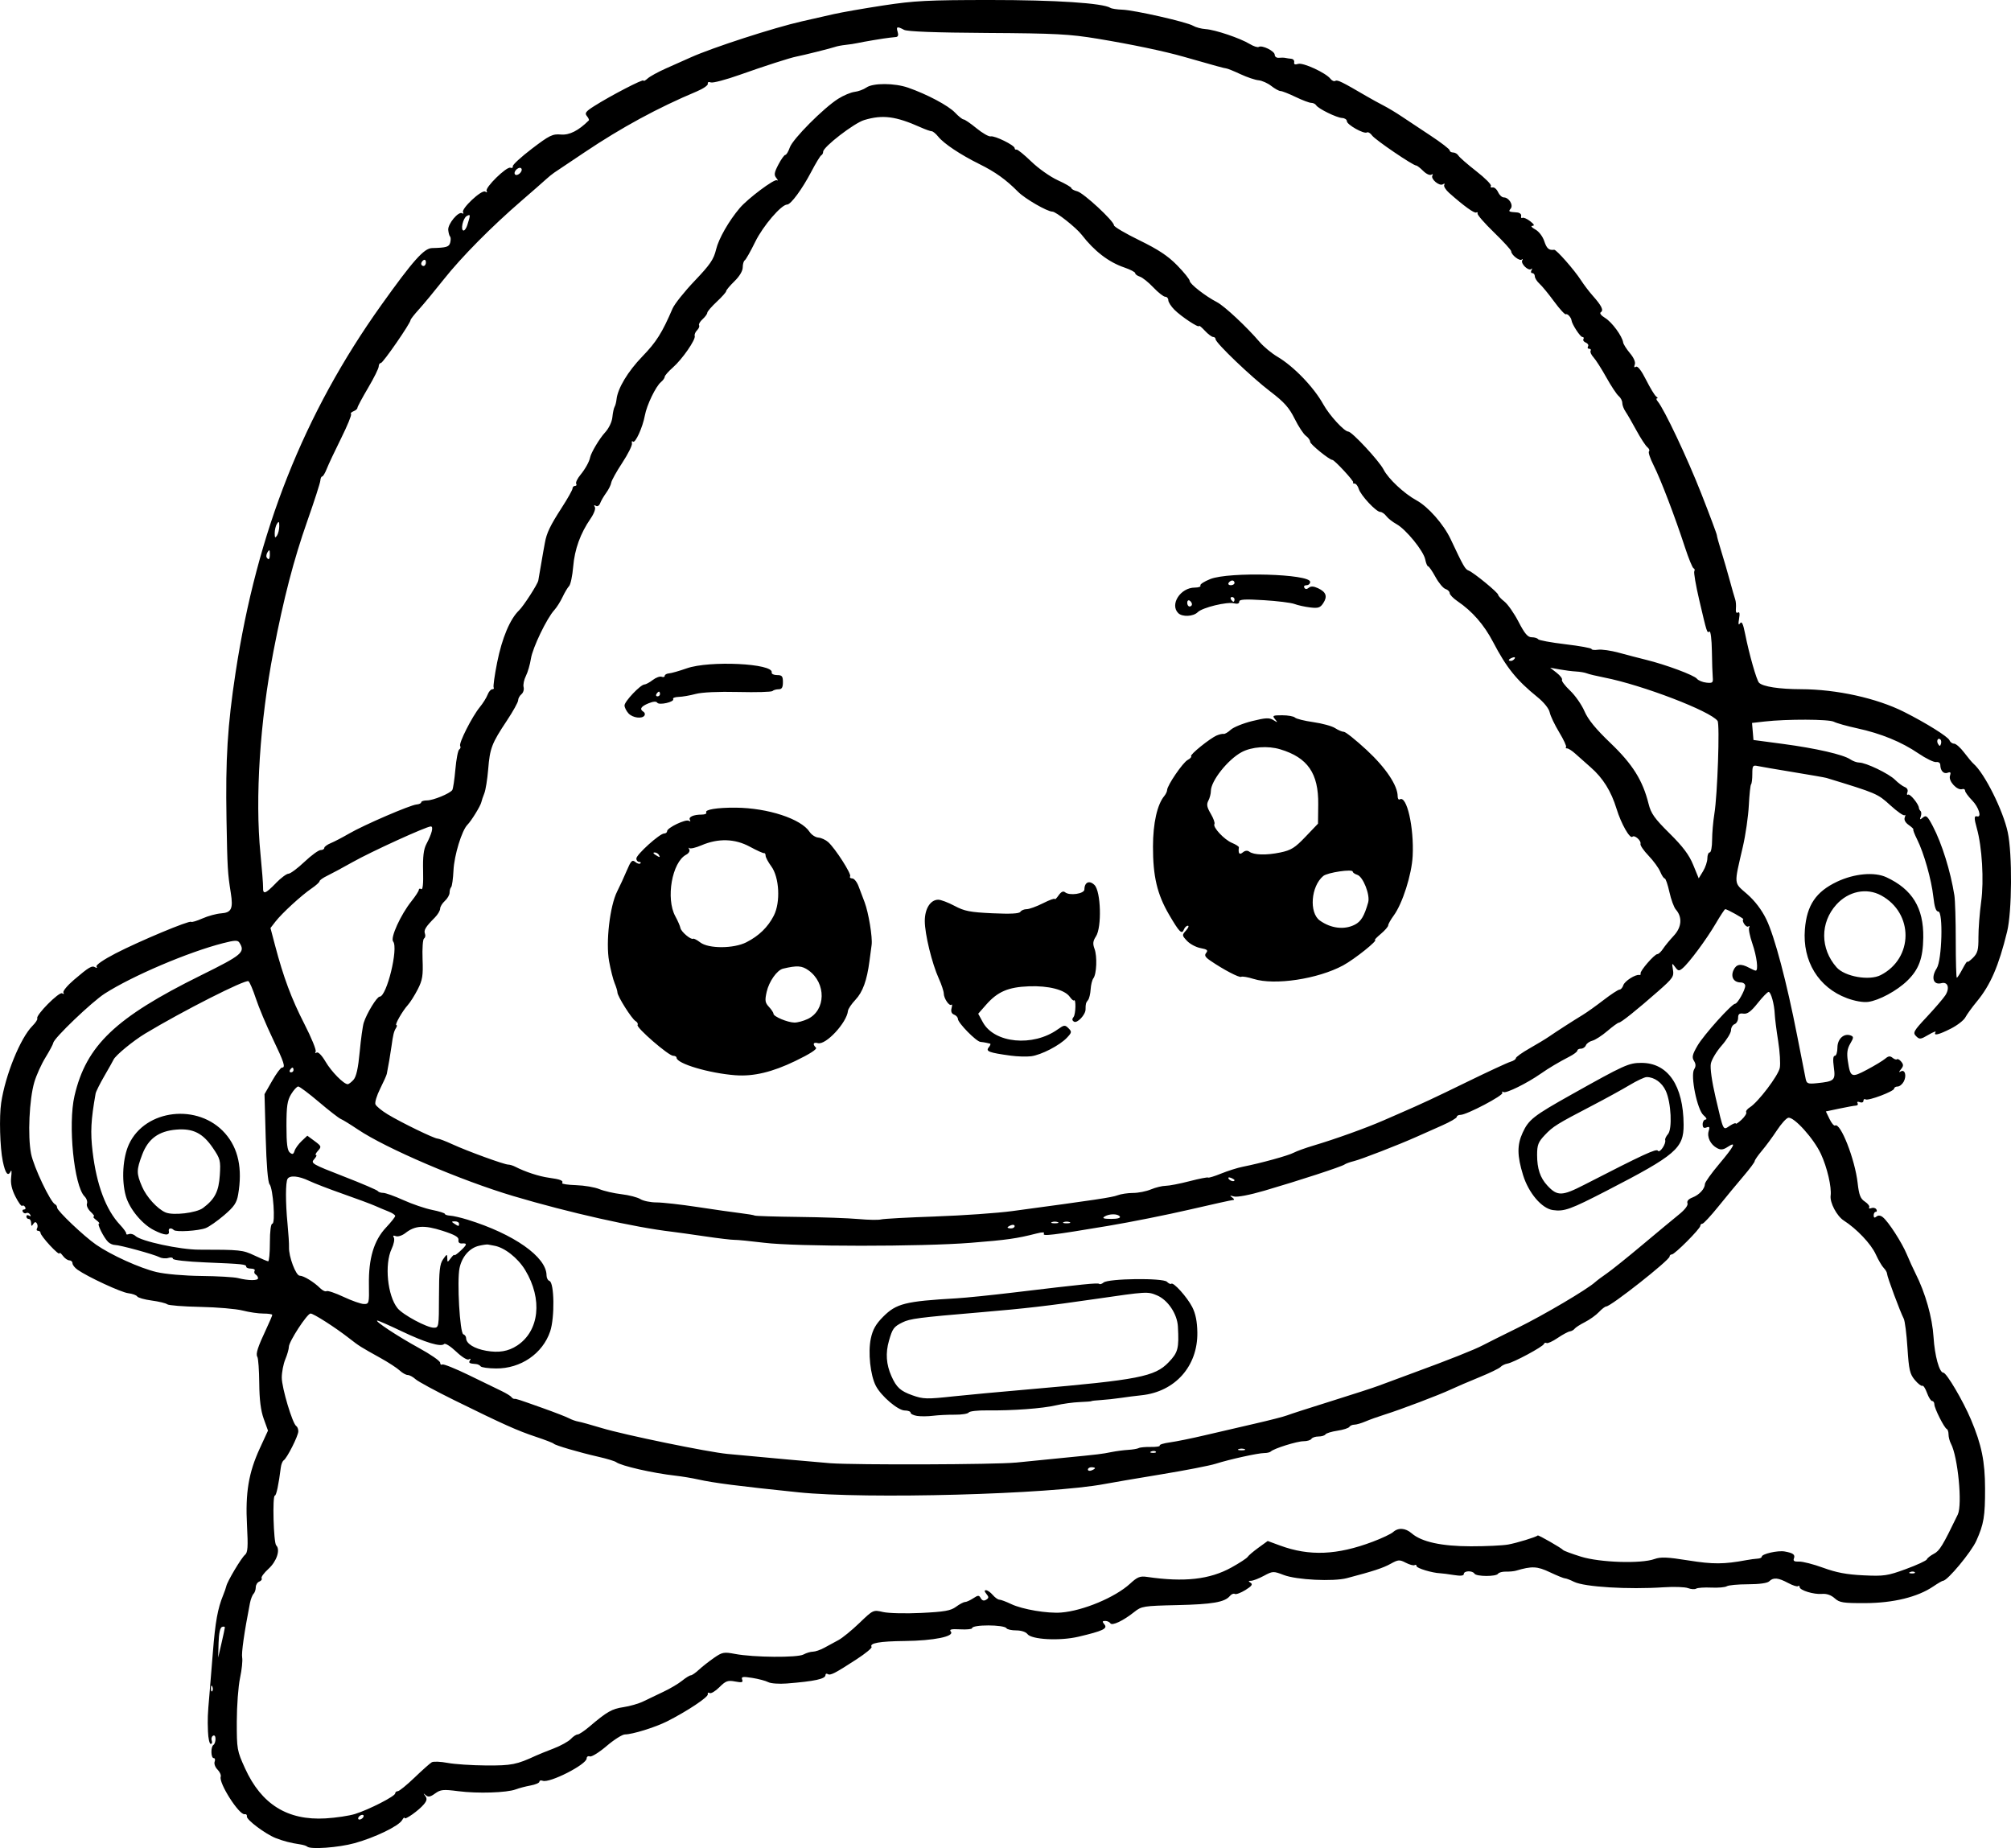 <?xml version="1.0" encoding="UTF-8" standalone="no"?>
<!-- Created with Inkscape (http://www.inkscape.org/) -->

<svg
   width="225.049mm"
   height="206.781mm"
   viewBox="0 0 225.049 206.781"
   version="1.1"
   id="svg5"
   xml:space="preserve"
   xmlns="http://www.w3.org/2000/svg"
   xmlns:svg="http://www.w3.org/2000/svg"><defs
     id="defs2" /><g
     id="layer1"
     transform="translate(-30.024,34.865)"><path
       style="fill:#000000;stroke-width:0.265"
       d="m 64.395,171.751 c -0.084,-0.084 -0.431,-0.194 -0.772,-0.244 -1.036,-0.152 -1.903,-0.375 -2.735,-0.703 -1.167,-0.46 -3.305,-2.062 -3.235,-2.424 0.033,-0.172 -0.081,-0.285 -0.253,-0.252 -0.61,0.117 -2.911,-3.484 -2.676,-4.188 0.062,-0.185 -0.101,-0.55 -0.361,-0.81 -0.26,-0.26 -0.404,-0.655 -0.319,-0.876 0.085,-0.222 0.038,-0.403 -0.105,-0.403 -0.322,0 -0.346,-1.279 -0.028,-1.476 0.127,-0.079 0.232,-0.381 0.232,-0.672 0,-0.308 -0.118,-0.456 -0.283,-0.354 -0.155,0.096 -0.219,0.341 -0.141,0.545 0.078,0.204 0.027,0.37 -0.114,0.37 -0.141,0 -0.279,-0.625 -0.307,-1.389 -0.053,-1.451 -0.037,-1.858 0.155,-4.035 0.064,-0.728 0.242,-2.902 0.394,-4.833 0.267,-3.384 0.541,-4.903 1.149,-6.379 0.157,-0.382 0.316,-0.839 0.353,-1.016 0.111,-0.535 1.68,-3.166 2.092,-3.507 0.313,-0.259 0.354,-0.874 0.225,-3.295 -0.196,-3.648 0.178,-5.891 1.434,-8.619 l 0.914,-1.984 -0.477,-1.323 c -0.331,-0.918 -0.484,-2.134 -0.5,-3.972 -0.013,-1.457 -0.108,-2.786 -0.212,-2.954 -0.206,-0.334 0.033,-1.078 1.021,-3.178 0.355,-0.755 0.646,-1.44 0.646,-1.521 0,-0.082 -0.45,-0.149 -1.001,-0.149 -0.55,0 -1.592,-0.152 -2.315,-0.339 -0.723,-0.186 -2.855,-0.369 -4.738,-0.406 -1.883,-0.037 -3.55,-0.169 -3.704,-0.293 -0.154,-0.124 -0.935,-0.313 -1.735,-0.419 -0.8,-0.107 -1.53,-0.313 -1.622,-0.458 -0.092,-0.145 -0.54,-0.307 -0.997,-0.36 -0.798,-0.093 -4.512,-1.813 -5.679,-2.63 -0.311,-0.218 -0.565,-0.543 -0.565,-0.722 0,-0.179 -0.158,-0.326 -0.352,-0.326 -0.194,0 -0.521,-0.231 -0.728,-0.514 -0.207,-0.282 -0.377,-0.402 -0.379,-0.265 -0.002,0.137 -0.478,-0.262 -1.058,-0.887 -0.58,-0.625 -1.055,-1.25 -1.055,-1.389 0,-0.139 -0.126,-0.253 -0.28,-0.253 -0.154,0 -0.207,-0.119 -0.117,-0.265 0.09,-0.146 0.082,-0.396 -0.017,-0.557 -0.126,-0.204 -0.25,-0.184 -0.408,0.066 -0.177,0.28 -0.228,0.257 -0.232,-0.104 -0.002,-0.255 -0.123,-0.463 -0.269,-0.463 -0.146,0 -0.265,-0.126 -0.265,-0.28 0,-0.154 0.137,-0.195 0.305,-0.091 0.191,0.118 0.234,0.072 0.114,-0.121 -0.105,-0.17 -0.294,-0.246 -0.419,-0.169 -0.125,0.077 -0.303,0.02 -0.394,-0.128 -0.091,-0.148 -0.033,-0.269 0.13,-0.269 0.163,0 0.217,-0.127 0.121,-0.282 -0.096,-0.155 -0.243,-0.213 -0.327,-0.129 -0.084,0.084 -0.423,-0.379 -0.752,-1.029 -0.42,-0.829 -0.564,-1.483 -0.479,-2.186 0.066,-0.552 0.049,-0.855 -0.037,-0.673 -0.314,0.662 -0.611,0.3 -0.901,-1.1 -0.319,-1.535 -0.414,-4.976 -0.181,-6.536 0.467,-3.127 2.148,-7.258 3.507,-8.618 0.356,-0.356 0.596,-0.731 0.533,-0.832 -0.208,-0.336 2.443,-3.013 2.779,-2.806 0.188,0.116 0.248,0.084 0.147,-0.08 -0.094,-0.152 0.438,-0.795 1.182,-1.43 1.685,-1.438 2.009,-1.627 2.389,-1.393 0.177,0.109 0.232,0.071 0.131,-0.092 -0.101,-0.163 0.789,-0.775 2.142,-1.474 2.671,-1.379 8.261,-3.715 8.447,-3.529 0.069,0.069 0.637,-0.1 1.263,-0.377 0.625,-0.277 1.57,-0.534 2.099,-0.571 1.15,-0.082 1.357,-0.52 1.079,-2.278 -0.355,-2.24 -0.386,-2.776 -0.482,-8.242 -0.118,-6.75 0.113,-10.491 1.013,-16.404 2.401,-15.771 7.652,-29.015 16.313,-41.143 3.549,-4.97 4.775,-6.347 5.668,-6.371 1.644,-0.044 1.914,-0.126 2.044,-0.625 0.074,-0.283 0.066,-0.583 -0.019,-0.667 -0.084,-0.084 -0.176,-0.418 -0.205,-0.743 -0.059,-0.667 1.149,-2.114 1.555,-1.863 0.146,0.09 0.192,0.046 0.103,-0.098 -0.243,-0.393 2.079,-2.57 2.477,-2.324 0.198,0.123 0.263,0.096 0.163,-0.067 -0.223,-0.361 2.234,-2.766 2.658,-2.603 0.182,0.07 0.303,-0.003 0.269,-0.163 -0.035,-0.159 0.928,-1.044 2.138,-1.966 1.972,-1.502 2.31,-1.667 3.248,-1.587 0.954,0.081 1.961,-0.428 3.121,-1.579 0.057,-0.057 -0.041,-0.277 -0.218,-0.491 -0.267,-0.321 -0.126,-0.512 0.822,-1.113 1.842,-1.168 5.51,-3.071 5.51,-2.858 0,0.107 0.212,0.004 0.47,-0.231 0.259,-0.234 1.181,-0.74 2.051,-1.125 0.869,-0.385 2.114,-0.94 2.767,-1.233 2.441,-1.098 9.325,-3.33 12.44,-4.033 1.091,-0.246 2.699,-0.612 3.572,-0.812 0.873,-0.2 3.373,-0.636 5.556,-0.969 3.463,-0.528 4.979,-0.606 11.906,-0.609 7.328,-0.003 12.656,0.345 13.494,0.88 0.146,0.093 0.741,0.184 1.324,0.203 1.338,0.042 7.231,1.38 7.936,1.802 0.291,0.174 0.923,0.342 1.403,0.373 1.06,0.069 3.857,1.013 4.926,1.663 0.428,0.26 0.882,0.408 1.011,0.329 0.375,-0.232 1.789,0.465 1.789,0.882 0,0.21 0.208,0.36 0.463,0.334 0.255,-0.026 0.582,-0.02 0.728,0.014 0.146,0.034 0.443,0.077 0.661,0.097 0.218,0.02 0.364,0.193 0.324,0.386 -0.049,0.237 0.095,0.298 0.445,0.186 0.555,-0.176 3.115,1.008 3.623,1.675 0.16,0.21 0.405,0.311 0.544,0.225 0.231,-0.143 0.746,0.111 3.531,1.74 0.509,0.298 1.343,0.756 1.852,1.018 0.509,0.262 1.417,0.807 2.018,1.212 0.6,0.405 2.059,1.372 3.241,2.15 1.182,0.778 2.15,1.522 2.15,1.654 0,0.132 0.173,0.239 0.384,0.239 0.211,0 0.479,0.158 0.595,0.351 0.116,0.193 1.015,0.978 1.998,1.744 0.983,0.766 1.718,1.504 1.634,1.64 -0.084,0.136 8e-4,0.214 0.188,0.174 0.187,-0.04 0.463,0.195 0.612,0.523 0.149,0.327 0.438,0.595 0.642,0.595 0.575,0 1.102,0.858 0.772,1.256 -0.278,0.335 -0.24,0.357 0.716,0.426 0.291,0.021 0.496,0.196 0.456,0.388 -0.04,0.193 0.023,0.291 0.14,0.219 0.117,-0.072 0.507,0.095 0.866,0.371 0.446,0.343 0.528,0.508 0.257,0.519 -0.226,0.009 -0.093,0.181 0.309,0.4 0.404,0.219 0.838,0.781 1.013,1.312 0.274,0.831 0.524,1.048 1.108,0.966 0.242,-0.034 2.247,2.243 2.996,3.402 0.329,0.509 0.916,1.283 1.305,1.72 1.008,1.132 1.265,1.653 0.921,1.865 -0.172,0.106 0.025,0.367 0.49,0.65 0.756,0.46 1.908,2.028 2.012,2.741 0.029,0.195 0.37,0.732 0.759,1.194 0.435,0.517 0.643,1.006 0.541,1.273 -0.109,0.284 -0.063,0.369 0.134,0.247 0.189,-0.117 0.61,0.43 1.137,1.478 0.46,0.915 0.97,1.751 1.133,1.858 0.163,0.107 0.203,0.196 0.088,0.198 -0.115,0.002 -0.084,0.153 0.07,0.335 0.73,0.867 3.326,6.358 4.886,10.335 0.955,2.434 1.736,4.523 1.736,4.642 0,0.119 0.221,0.92 0.49,1.781 0.27,0.861 0.7,2.339 0.956,3.285 0.256,0.946 0.53,1.898 0.607,2.117 0.078,0.218 0.113,0.678 0.079,1.022 -0.039,0.388 0.045,0.559 0.221,0.45 0.19,-0.117 0.234,0.112 0.133,0.698 -0.106,0.613 -0.073,0.763 0.11,0.504 0.192,-0.272 0.342,0.042 0.57,1.191 0.453,2.283 1.28,5.186 1.556,5.462 0.436,0.436 2.255,0.715 4.702,0.722 3.974,0.01 8.469,1.001 11.529,2.541 2.457,1.236 4.927,2.779 5.078,3.171 0.08,0.209 0.314,0.38 0.519,0.38 0.206,0 0.71,0.446 1.122,0.992 0.412,0.546 0.885,1.111 1.053,1.257 1.238,1.075 3.31,5.225 3.831,7.673 0.518,2.434 0.475,8.87 -0.074,11.113 -0.94,3.843 -1.86,5.968 -3.377,7.805 -0.541,0.655 -1.124,1.459 -1.296,1.786 -0.172,0.328 -0.9,0.893 -1.617,1.257 -1.373,0.696 -1.992,0.839 -1.719,0.396 0.09,-0.146 -0.269,-0.01 -0.797,0.302 -0.879,0.518 -0.997,0.531 -1.382,0.146 -0.385,-0.385 -0.281,-0.571 1.211,-2.165 0.897,-0.959 1.823,-2.036 2.057,-2.393 0.531,-0.81 0.296,-1.559 -0.43,-1.369 -0.916,0.24 -1.192,-0.633 -0.526,-1.665 0.588,-0.911 0.737,-6.35 0.174,-6.35 -0.259,0 -0.426,-0.499 -0.554,-1.654 -0.213,-1.925 -1.055,-4.902 -1.814,-6.416 -0.292,-0.582 -0.483,-1.086 -0.425,-1.119 0.058,-0.034 -0.171,-0.254 -0.508,-0.49 -0.393,-0.275 -0.554,-0.583 -0.449,-0.857 0.09,-0.235 0.082,-0.345 -0.019,-0.244 -0.101,0.101 -0.819,-0.398 -1.597,-1.109 -1.424,-1.301 -1.512,-1.339 -7.148,-3.06 -0.166,-0.051 -1.832,-0.342 -3.704,-0.648 -1.872,-0.306 -3.671,-0.615 -3.998,-0.686 -0.537,-0.117 -0.595,-0.03 -0.595,0.889 0,0.561 -0.062,1.082 -0.139,1.158 -0.076,0.076 -0.19,1.138 -0.252,2.359 -0.062,1.221 -0.36,3.292 -0.663,4.602 -1.015,4.393 -1.051,3.988 0.475,5.323 0.872,0.763 1.631,1.761 2.147,2.824 0.925,1.907 2.284,7.034 3.455,13.038 0.452,2.319 0.879,4.485 0.948,4.813 0.111,0.53 0.252,0.585 1.244,0.484 1.98,-0.2 2.108,-0.32 1.908,-1.779 -0.119,-0.863 -0.082,-1.287 0.112,-1.287 0.159,0 0.289,-0.413 0.289,-0.917 0,-0.979 0.734,-1.646 1.492,-1.355 0.34,0.131 0.333,0.251 -0.056,0.91 -0.333,0.563 -0.403,1.059 -0.273,1.92 0.284,1.881 0.392,1.931 2.161,0.99 0.864,-0.46 1.777,-1.012 2.029,-1.229 0.346,-0.297 0.546,-0.32 0.818,-0.094 0.198,0.164 0.421,0.237 0.496,0.162 0.075,-0.075 0.287,0.045 0.471,0.267 0.271,0.327 0.266,0.488 -0.028,0.851 -0.251,0.309 -0.26,0.386 -0.03,0.248 0.471,-0.283 0.696,0.47 0.34,1.136 -0.162,0.302 -0.469,0.55 -0.682,0.55 -0.213,0 -0.388,0.103 -0.388,0.228 0,0.305 -2.894,1.401 -3.2,1.212 -0.132,-0.082 -0.24,-0.009 -0.24,0.16 0,0.17 -0.184,0.238 -0.411,0.151 -0.235,-0.09 -0.342,-0.046 -0.249,0.104 0.089,0.144 0.006,0.269 -0.185,0.279 -0.19,0.009 -1.024,0.16 -1.852,0.335 l -1.506,0.318 0.412,0.852 c 0.227,0.468 0.506,0.794 0.62,0.723 0.597,-0.369 2.225,3.78 2.524,6.437 0.152,1.344 0.31,1.751 0.812,2.079 0.343,0.225 0.558,0.513 0.479,0.641 -0.079,0.128 0.029,0.166 0.24,0.085 0.211,-0.081 0.462,-0.02 0.559,0.135 0.096,0.155 0.068,0.283 -0.061,0.283 -0.13,0 -0.236,0.177 -0.236,0.393 0,0.269 0.097,0.312 0.308,0.137 0.202,-0.168 0.449,-0.144 0.718,0.07 0.626,0.498 2.133,2.835 2.687,4.165 0.272,0.653 0.705,1.605 0.963,2.114 1.107,2.183 1.888,4.939 2.024,7.142 0.129,2.078 0.65,3.968 1.095,3.973 0.356,0.004 2.208,3.145 3.095,5.25 1.187,2.815 1.57,4.688 1.575,7.713 0.006,3.118 -0.138,3.977 -0.978,5.848 -0.569,1.269 -3.233,4.471 -3.72,4.471 -0.088,0 -0.586,0.289 -1.106,0.642 -1.74,1.181 -4.459,1.847 -7.589,1.86 -2.504,0.01 -2.892,-0.051 -3.44,-0.544 -0.396,-0.356 -0.901,-0.531 -1.411,-0.486 -0.93,0.081 -2.514,-0.407 -2.514,-0.776 0,-0.141 -0.073,-0.183 -0.161,-0.094 -0.089,0.089 -0.593,-0.07 -1.121,-0.353 -1.113,-0.596 -1.657,-0.644 -2.115,-0.186 -0.203,0.203 -1.102,0.329 -2.368,0.331 -1.122,0.002 -2.192,0.101 -2.376,0.22 -0.185,0.12 -0.966,0.188 -1.737,0.152 -0.77,-0.036 -1.532,0.016 -1.692,0.115 -0.16,0.099 -0.571,0.074 -0.912,-0.056 -0.341,-0.13 -1.572,-0.173 -2.734,-0.095 -3.958,0.264 -8.868,-0.035 -10.02,-0.61 -0.425,-0.212 -0.882,-0.386 -1.014,-0.386 -0.132,0 -0.895,-0.31 -1.695,-0.688 -1.429,-0.676 -1.999,-0.701 -3.805,-0.168 -0.218,0.064 -0.72,0.11 -1.116,0.101 -0.395,-0.009 -0.789,0.098 -0.876,0.237 -0.208,0.336 -2.43,0.327 -2.639,-0.011 -0.225,-0.363 -1.191,-0.335 -1.191,0.035 0,0.204 -0.357,0.242 -1.124,0.118 -0.618,-0.1 -1.303,-0.188 -1.521,-0.196 -0.882,-0.033 -2.646,-0.565 -2.646,-0.798 0,-0.137 -0.098,-0.188 -0.217,-0.114 -0.12,0.074 -0.563,-0.045 -0.986,-0.264 -0.704,-0.365 -0.847,-0.355 -1.701,0.118 -0.85,0.471 -1.936,0.827 -4.892,1.604 -1.527,0.402 -5.626,0.199 -7.061,-0.35 -1.173,-0.448 -1.233,-0.445 -2.232,0.09 -0.565,0.303 -1.207,0.552 -1.428,0.554 -0.322,0.003 -0.331,0.048 -0.047,0.229 0.264,0.167 0.113,0.374 -0.59,0.808 -0.52,0.321 -1.052,0.517 -1.184,0.436 -0.132,-0.081 -0.382,0.023 -0.555,0.232 -0.575,0.693 -1.951,0.93 -5.92,1.019 -3.736,0.084 -3.967,0.121 -4.764,0.757 -1.242,0.991 -2.495,1.587 -2.687,1.277 -0.09,-0.145 -0.349,-0.264 -0.577,-0.264 -0.336,0 -0.352,0.074 -0.088,0.392 0.386,0.465 -0.174,0.73 -2.907,1.373 -2.09,0.492 -5.256,0.326 -5.714,-0.3 -0.172,-0.235 -0.698,-0.407 -1.245,-0.407 -0.521,0 -1.014,-0.107 -1.095,-0.238 -0.26,-0.42 -3.853,-0.426 -3.853,-0.007 0,0.108 -0.595,0.165 -1.323,0.127 -1.017,-0.053 -1.261,0.006 -1.055,0.254 0.445,0.536 -1.904,1.016 -5.146,1.051 -2.838,0.031 -3.986,0.235 -3.721,0.663 0.07,0.114 -0.674,0.729 -1.655,1.367 -2.443,1.59 -2.955,1.853 -3.249,1.671 -0.14,-0.086 -0.254,-0.039 -0.254,0.105 0,0.438 -1.189,0.698 -4.335,0.948 -0.856,0.068 -1.787,7.9e-4 -2.068,-0.149 -0.281,-0.15 -1.087,-0.364 -1.791,-0.476 -1.074,-0.17 -1.256,-0.139 -1.13,0.188 0.122,0.318 -0.025,0.358 -0.792,0.214 -0.819,-0.154 -1.048,-0.07 -1.76,0.641 -0.45,0.45 -0.941,0.742 -1.092,0.649 -0.151,-0.093 -0.241,-0.03 -0.201,0.139 0.073,0.309 -2.326,1.905 -4.558,3.031 -1.318,0.665 -3.888,1.462 -4.716,1.462 -0.293,0 -1.218,0.584 -2.054,1.298 -0.836,0.714 -1.679,1.237 -1.874,1.162 -0.194,-0.074 -0.354,0.026 -0.356,0.224 -0.006,0.682 -4.157,2.794 -4.917,2.502 -0.204,-0.078 -0.371,-0.033 -0.371,0.102 0,0.134 -0.446,0.326 -0.992,0.426 -0.546,0.1 -1.29,0.295 -1.654,0.434 -0.991,0.378 -4.274,0.482 -6.429,0.204 -1.689,-0.218 -1.984,-0.189 -2.598,0.255 -0.54,0.391 -0.77,0.433 -1.046,0.189 -0.286,-0.253 -0.297,-0.237 -0.058,0.084 0.225,0.302 0.19,0.524 -0.145,0.932 -0.569,0.691 -2.157,1.815 -2.168,1.534 -0.004,-0.119 -0.13,-0.006 -0.28,0.251 -0.383,0.658 -3.024,1.936 -5.308,2.569 -1.806,0.5 -4.971,0.728 -5.316,0.383 z m 5.356,-3.646 c 1.571,-0.491 4.498,-1.99 4.498,-2.303 0,-0.136 0.13,-0.248 0.29,-0.248 0.159,0 1.002,-0.685 1.873,-1.521 0.871,-0.837 1.74,-1.61 1.933,-1.718 0.192,-0.108 0.987,-0.076 1.765,0.072 0.779,0.148 2.725,0.277 4.326,0.288 2.824,0.018 3.405,-0.096 5.556,-1.094 0.291,-0.135 1.184,-0.497 1.984,-0.804 0.8,-0.307 1.668,-0.787 1.929,-1.066 0.26,-0.279 0.603,-0.507 0.762,-0.507 0.159,0 0.743,-0.387 1.299,-0.86 1.983,-1.688 2.536,-2.005 3.829,-2.194 0.721,-0.106 1.727,-0.399 2.236,-0.651 0.509,-0.252 1.521,-0.737 2.249,-1.077 0.728,-0.34 1.659,-0.892 2.071,-1.225 0.411,-0.334 0.852,-0.607 0.979,-0.607 0.127,0 0.534,-0.281 0.905,-0.625 0.371,-0.344 1.129,-0.94 1.685,-1.325 0.933,-0.647 1.115,-0.681 2.365,-0.444 2.071,0.393 6.977,0.433 7.655,0.063 0.318,-0.173 0.794,-0.316 1.058,-0.317 0.264,-8e-4 0.838,-0.198 1.274,-0.437 0.437,-0.24 1.152,-0.628 1.59,-0.863 0.438,-0.235 1.49,-1.095 2.339,-1.91 1.538,-1.478 1.547,-1.482 2.644,-1.226 0.605,0.141 2.528,0.187 4.272,0.102 2.606,-0.127 3.3,-0.249 3.892,-0.687 0.396,-0.293 0.849,-0.533 1.005,-0.533 0.157,0 0.568,-0.186 0.915,-0.413 0.561,-0.368 0.655,-0.369 0.854,-0.012 0.149,0.267 0.35,0.323 0.6,0.168 0.311,-0.193 0.317,-0.304 0.03,-0.649 -0.235,-0.283 -0.25,-0.417 -0.046,-0.417 0.165,0 0.503,0.238 0.753,0.529 0.249,0.291 0.583,0.529 0.741,0.529 0.159,0 0.757,0.223 1.33,0.496 1.243,0.592 4.047,1.066 5.588,0.945 2.451,-0.193 6.058,-1.705 7.72,-3.236 0.813,-0.749 1.107,-0.866 1.889,-0.751 4.16,0.61 7.016,0.291 9.447,-1.055 0.903,-0.5 1.719,-1.033 1.812,-1.185 0.094,-0.152 0.637,-0.614 1.208,-1.027 l 1.037,-0.751 1.384,0.509 c 3.282,1.206 6.383,1.078 10.379,-0.431 1.019,-0.384 2.04,-0.868 2.27,-1.075 0.582,-0.523 1.379,-0.469 2.084,0.143 1.102,0.956 3.343,1.445 6.627,1.448 1.673,0.001 3.545,-0.087 4.16,-0.197 0.964,-0.172 3.133,-0.836 3.318,-1.015 0.077,-0.074 2.657,1.407 2.841,1.63 0.073,0.088 0.969,0.422 1.992,0.74 2.122,0.661 6.725,0.81 8.228,0.267 0.697,-0.252 1.434,-0.222 3.797,0.156 2.756,0.441 3.977,0.434 6.488,-0.033 0.437,-0.081 1.002,-0.157 1.257,-0.168 0.255,-0.011 0.463,-0.108 0.463,-0.216 0,-0.313 1.803,-0.723 2.569,-0.584 0.962,0.174 1.195,0.354 1.027,0.791 -0.104,0.27 0.057,0.364 0.577,0.34 0.396,-0.019 1.614,0.293 2.705,0.692 1.469,0.538 2.637,0.757 4.498,0.845 2.314,0.11 2.692,0.054 4.763,-0.704 1.237,-0.453 2.289,-0.941 2.339,-1.085 0.05,-0.144 0.407,-0.426 0.794,-0.627 0.629,-0.326 0.992,-0.923 2.665,-4.387 0.532,-1.101 0.012,-6.474 -0.767,-7.931 -0.147,-0.275 -0.268,-0.737 -0.268,-1.025 0,-0.288 -0.089,-0.564 -0.198,-0.613 -0.286,-0.127 -1.389,-2.318 -1.389,-2.759 0,-0.205 -0.111,-0.372 -0.247,-0.372 -0.136,0 -0.396,-0.41 -0.577,-0.912 -0.181,-0.502 -0.416,-0.858 -0.522,-0.793 -0.106,0.065 -0.483,-0.226 -0.837,-0.647 -0.561,-0.667 -0.669,-1.134 -0.827,-3.591 -0.1,-1.554 -0.287,-3.025 -0.415,-3.269 -0.394,-0.753 -1.865,-4.705 -1.865,-5.012 0,-0.159 -0.166,-0.455 -0.369,-0.658 -0.203,-0.203 -0.609,-0.897 -0.903,-1.542 -0.528,-1.16 -2.124,-2.843 -3.578,-3.774 -0.773,-0.495 -1.568,-1.999 -1.468,-2.776 0.124,-0.966 -0.389,-3.17 -1.089,-4.674 -0.803,-1.726 -3.01,-4.173 -3.651,-4.047 -0.22,0.043 -0.79,0.674 -1.267,1.401 -0.477,0.728 -1.233,1.754 -1.679,2.281 -0.446,0.527 -0.812,1.054 -0.812,1.17 0,0.117 -0.567,0.876 -1.261,1.688 -0.693,0.812 -1.957,2.339 -2.808,3.394 -0.851,1.055 -1.653,1.918 -1.782,1.918 -0.129,0 -0.235,0.109 -0.235,0.241 0,0.323 -2.865,3.198 -3.186,3.198 -0.139,0 -0.253,0.106 -0.253,0.235 0,0.404 -6.574,5.586 -7.087,5.586 -0.126,0 -0.494,0.282 -0.819,0.627 -0.324,0.345 -1.03,0.851 -1.567,1.124 -0.538,0.273 -1.058,0.608 -1.155,0.743 -0.098,0.135 -0.339,0.27 -0.536,0.299 -0.197,0.029 -0.816,0.363 -1.375,0.742 -0.559,0.379 -1.111,0.631 -1.227,0.56 -0.116,-0.072 -0.251,-0.023 -0.299,0.108 -0.115,0.308 -3.389,2.07 -4.067,2.188 -0.286,0.05 -0.639,0.221 -0.785,0.381 -0.146,0.16 -1.217,0.678 -2.381,1.153 -1.164,0.475 -2.593,1.088 -3.175,1.362 -1.293,0.611 -5.604,2.246 -7.408,2.811 -0.728,0.228 -1.698,0.575 -2.157,0.773 -0.459,0.197 -1.017,0.359 -1.241,0.359 -0.224,0 -0.477,0.112 -0.561,0.249 -0.085,0.137 -0.689,0.329 -1.342,0.427 -0.653,0.098 -1.253,0.283 -1.332,0.412 -0.08,0.129 -0.428,0.234 -0.775,0.234 -0.347,0 -0.704,0.119 -0.794,0.265 -0.09,0.146 -0.488,0.265 -0.886,0.265 -0.723,0 -3.327,0.817 -3.657,1.147 -0.097,0.097 -0.424,0.175 -0.727,0.175 -0.694,-8e-4 -3.875,0.699 -5.446,1.199 -0.655,0.208 -3.393,0.741 -6.085,1.183 -2.692,0.443 -5.55,0.929 -6.35,1.082 -6.07,1.156 -26.673,1.715 -34.264,0.929 -6.77,-0.7 -9.468,-1.047 -11.245,-1.445 -0.655,-0.147 -1.786,-0.334 -2.514,-0.416 -2.538,-0.286 -6.062,-1.09 -6.635,-1.516 -0.157,-0.116 -1.05,-0.386 -1.984,-0.599 -2.181,-0.497 -4.836,-1.275 -5.007,-1.468 -0.073,-0.082 -0.966,-0.427 -1.984,-0.765 -2.09,-0.695 -3.637,-1.389 -9.128,-4.092 -2.11,-1.039 -4.067,-2.099 -4.349,-2.356 -0.282,-0.257 -0.674,-0.468 -0.871,-0.468 -0.197,0 -0.602,-0.227 -0.9,-0.505 -0.298,-0.278 -1.257,-0.903 -2.132,-1.389 -2.304,-1.281 -2.388,-1.334 -3.535,-2.228 -1.552,-1.21 -3.969,-2.757 -4.307,-2.757 -0.381,0 -2.427,3.14 -2.427,3.724 0,0.244 -0.179,0.872 -0.397,1.394 -0.218,0.522 -0.397,1.447 -0.397,2.054 0,1.139 1.199,5.155 1.617,5.413 0.13,0.08 0.235,0.348 0.235,0.595 0,0.501 -1.262,3.003 -1.638,3.247 -0.132,0.086 -0.277,0.443 -0.321,0.794 -0.24,1.909 -0.503,3.151 -0.667,3.151 -0.289,0 -0.147,5.27 0.151,5.568 0.487,0.487 0.059,1.788 -0.867,2.63 -0.498,0.453 -0.844,0.925 -0.768,1.048 0.076,0.123 -0.04,0.292 -0.257,0.375 -0.217,0.083 -0.395,0.37 -0.395,0.636 0,0.267 -0.112,0.598 -0.249,0.736 -0.137,0.138 -0.319,0.609 -0.404,1.045 -0.64,3.278 -0.968,5.575 -0.868,6.094 0.064,0.336 -0.044,1.365 -0.241,2.286 -0.197,0.921 -0.359,3.113 -0.362,4.871 -0.004,3.097 0.025,3.26 0.928,5.241 1.833,4.022 4.753,5.835 9.001,5.589 1.164,-0.068 2.652,-0.29 3.307,-0.495 z m 0.926,0.359 c 0.09,-0.146 0.044,-0.265 -0.101,-0.265 -0.146,0 -0.338,0.119 -0.428,0.265 -0.09,0.146 -0.044,0.265 0.101,0.265 0.146,0 0.338,-0.119 0.428,-0.265 z m -16.885,-14.602 c -0.085,-0.211 -0.147,-0.148 -0.16,0.16 -0.011,0.279 0.051,0.435 0.139,0.347 0.088,-0.088 0.097,-0.316 0.021,-0.507 z m 1.395,-6.623 c 0.006,-0.105 -0.139,-0.132 -0.323,-0.062 -0.213,0.082 -0.351,0.727 -0.38,1.778 l -0.045,1.649 0.368,-1.587 c 0.203,-0.873 0.373,-1.673 0.38,-1.778 z m 189.117,-6.187 c -0.088,-0.088 -0.316,-0.097 -0.507,-0.021 -0.211,0.085 -0.148,0.147 0.16,0.16 0.279,0.011 0.435,-0.051 0.347,-0.139 z m -91.739,-11.642 c 0,-0.057 -0.179,-0.104 -0.397,-0.104 -0.218,0 -0.397,0.115 -0.397,0.256 0,0.141 0.179,0.188 0.397,0.104 0.218,-0.084 0.397,-0.199 0.397,-0.256 z m -8.919,-0.617 c 1.34,-0.137 3.806,-0.383 5.48,-0.547 3.936,-0.386 4.19,-0.416 5.298,-0.64 0.513,-0.104 1.346,-0.213 1.852,-0.243 0.506,-0.03 1.039,-0.12 1.184,-0.201 0.146,-0.081 0.759,-0.137 1.364,-0.126 0.604,0.011 1.049,-0.061 0.987,-0.161 -0.062,-0.1 0.456,-0.258 1.15,-0.352 0.694,-0.094 2.453,-0.452 3.908,-0.796 1.455,-0.344 3.983,-0.931 5.617,-1.304 1.634,-0.373 3.241,-0.787 3.572,-0.919 0.331,-0.132 2.565,-0.853 4.967,-1.602 2.401,-0.749 4.782,-1.523 5.292,-1.72 0.509,-0.197 2.295,-0.859 3.969,-1.471 3.789,-1.385 6.808,-2.584 7.673,-3.049 0.364,-0.195 2.119,-1.072 3.899,-1.948 2.929,-1.44 7.785,-4.305 8.68,-5.12 0.194,-0.177 0.786,-0.62 1.315,-0.984 0.529,-0.364 2.309,-1.793 3.956,-3.175 1.647,-1.382 3.492,-2.914 4.099,-3.403 0.675,-0.543 1.048,-1.035 0.96,-1.265 -0.091,-0.238 0.113,-0.474 0.557,-0.643 0.76,-0.289 1.384,-0.967 1.397,-1.518 0.005,-0.19 0.723,-1.195 1.596,-2.232 1.697,-2.016 1.979,-2.586 0.944,-1.907 -0.497,0.326 -0.767,0.356 -1.185,0.132 -0.736,-0.394 -1.148,-1.239 -0.934,-1.915 0.14,-0.442 0.088,-0.525 -0.25,-0.395 -0.304,0.117 -0.427,0.014 -0.427,-0.357 0,-0.286 0.149,-0.525 0.331,-0.53 0.184,-0.005 0.083,-0.216 -0.227,-0.475 -0.711,-0.594 -1.498,-4.444 -1.054,-5.15 0.205,-0.325 0.198,-0.588 -0.023,-0.943 -0.252,-0.403 -0.179,-0.712 0.399,-1.704 0.7,-1.201 3.83,-4.683 4.212,-4.687 0.266,-0.002 1.125,-1.532 1.125,-2.004 0,-0.206 -0.224,-0.375 -0.497,-0.375 -0.793,0 -1.158,-0.621 -0.812,-1.38 0.314,-0.689 0.824,-0.764 1.755,-0.258 0.318,0.173 0.645,0.314 0.728,0.314 0.32,0 0.125,-1.577 -0.376,-3.032 -0.289,-0.84 -0.449,-1.651 -0.356,-1.802 0.093,-0.151 0.045,-0.197 -0.108,-0.103 -0.24,0.148 -0.773,-0.643 -0.549,-0.815 0.087,-0.067 -1.812,-1.127 -2.02,-1.127 -0.066,0 -0.55,0.732 -1.074,1.627 -1.037,1.769 -2.984,4.392 -3.705,4.99 -0.396,0.329 -0.499,0.311 -0.834,-0.144 -0.357,-0.485 -0.373,-0.465 -0.239,0.305 0.131,0.752 -0.011,0.959 -1.64,2.391 -2.4,2.11 -4.177,3.532 -4.414,3.532 -0.107,0 -0.687,0.421 -1.289,0.936 -0.601,0.515 -1.356,1.002 -1.677,1.082 -0.321,0.081 -0.648,0.314 -0.726,0.519 -0.079,0.205 -0.325,0.373 -0.548,0.373 -0.223,0 -0.405,0.097 -0.405,0.216 0,0.119 -0.387,0.416 -0.86,0.66 -1.233,0.637 -2.331,1.291 -3.242,1.928 -1.518,1.062 -3.879,2.227 -4.162,2.053 -0.156,-0.097 -0.213,-0.059 -0.125,0.083 0.17,0.276 -3.998,2.469 -4.692,2.469 -0.227,0 -0.413,0.103 -0.413,0.228 0,0.126 -0.744,0.558 -1.654,0.96 -0.909,0.402 -2.189,0.971 -2.844,1.264 -2.033,0.909 -6.22,2.533 -7.032,2.727 -0.425,0.102 -0.892,0.272 -1.038,0.378 -0.327,0.238 -5.117,1.803 -8.923,2.914 -1.692,0.494 -3.08,0.76 -3.44,0.659 -0.47,-0.132 -0.515,-0.109 -0.206,0.108 0.218,0.153 0.276,0.28 0.129,0.282 -0.147,0.002 -2.337,0.484 -4.866,1.072 -2.529,0.587 -6.635,1.408 -9.125,1.824 -6.303,1.054 -7.404,1.187 -7.208,0.87 0.109,-0.177 -0.167,-0.181 -0.826,-0.013 -2.214,0.565 -3.29,0.718 -7.34,1.04 -5.563,0.442 -19.524,0.438 -23.151,-0.006 -1.528,-0.187 -3.016,-0.333 -3.307,-0.323 -0.291,0.009 -1.779,-0.167 -3.307,-0.393 -1.528,-0.225 -3.195,-0.458 -3.704,-0.518 -4.162,-0.485 -11.531,-2.142 -17.727,-3.985 -5.867,-1.745 -14.261,-5.339 -17.406,-7.453 -0.832,-0.559 -1.691,-1.088 -1.909,-1.175 -0.218,-0.087 -1.319,-0.941 -2.446,-1.898 -1.127,-0.956 -2.171,-1.739 -2.319,-1.739 -0.148,0 -0.506,0.387 -0.794,0.86 -0.431,0.707 -0.524,1.335 -0.525,3.539 -7.9e-4,1.989 0.096,2.76 0.374,2.99 0.298,0.247 0.407,0.208 0.534,-0.19 0.087,-0.276 0.444,-0.769 0.793,-1.097 l 0.634,-0.596 0.814,0.602 c 0.764,0.565 0.788,0.631 0.379,1.083 -0.24,0.265 -0.339,0.481 -0.221,0.481 0.118,0 0.022,0.212 -0.212,0.471 -0.403,0.446 -0.224,0.55 3.289,1.914 2.043,0.793 3.772,1.534 3.841,1.645 0.069,0.112 0.34,0.203 0.602,0.203 0.262,0 1.278,0.363 2.258,0.808 0.98,0.444 2.425,0.937 3.212,1.095 0.787,0.158 1.431,0.36 1.431,0.449 0,0.089 0.268,0.178 0.595,0.197 0.327,0.019 1.191,0.218 1.918,0.442 5.198,1.6 8.864,4.178 8.864,6.234 0,0.286 0.147,0.569 0.327,0.629 0.545,0.182 0.599,4.104 0.079,5.644 -0.842,2.491 -3.296,4.171 -6.061,4.148 -0.855,-0.007 -1.629,-0.114 -1.72,-0.239 -0.091,-0.124 -0.314,-0.238 -0.496,-0.252 -0.779,-0.062 -0.881,-0.122 -0.702,-0.411 0.118,-0.19 0.072,-0.234 -0.119,-0.115 -0.18,0.111 -0.774,-0.253 -1.427,-0.874 -0.616,-0.586 -1.219,-0.965 -1.34,-0.844 -0.362,0.362 -2.098,-0.16 -4.762,-1.43 -1.377,-0.656 -2.597,-1.194 -2.712,-1.194 -0.4,0 2.315,1.791 4.66,3.073 1.3,0.711 2.365,1.449 2.367,1.639 0.001,0.19 0.107,0.281 0.236,0.202 0.128,-0.079 1.468,0.457 2.977,1.192 1.509,0.735 3.16,1.537 3.669,1.782 0.509,0.245 0.999,0.546 1.088,0.667 0.089,0.122 0.237,0.214 0.328,0.206 0.214,-0.02 0.372,0.032 3.214,1.043 1.31,0.466 2.619,0.975 2.91,1.131 0.291,0.156 0.758,0.321 1.037,0.368 0.279,0.046 1.47,0.375 2.646,0.731 2.504,0.757 11.845,2.678 14.044,2.888 3.607,0.344 10.546,0.971 11.509,1.04 2.896,0.208 18.509,0.154 20.714,-0.071 z m -10.991,-5.227 c -0.4,-0.064 -0.728,-0.227 -0.728,-0.363 0,-0.136 -0.294,-0.247 -0.653,-0.247 -0.751,0 -2.626,-1.594 -3.231,-2.747 -0.62,-1.182 -0.896,-3.763 -0.567,-5.305 0.214,-1.004 0.56,-1.616 1.38,-2.438 1.477,-1.481 2.468,-1.729 8.229,-2.062 1.019,-0.059 3.876,-0.35 6.35,-0.647 7.902,-0.948 9.464,-1.105 9.604,-0.965 0.075,0.075 0.295,0.006 0.487,-0.154 0.547,-0.454 6.642,-0.528 7.084,-0.086 0.196,0.196 0.415,0.297 0.488,0.225 0.228,-0.228 1.781,1.496 2.348,2.607 0.375,0.735 0.552,1.616 0.571,2.836 0.058,3.78 -2.494,6.646 -6.266,7.035 -0.598,0.062 -1.623,0.192 -2.278,0.29 -0.655,0.098 -1.667,0.208 -2.249,0.244 -0.582,0.036 -1.058,0.091 -1.058,0.121 0,0.03 -0.595,0.078 -1.323,0.105 -0.728,0.028 -1.918,0.192 -2.646,0.364 -1.494,0.354 -4.894,0.604 -7.713,0.567 -1.041,-0.014 -1.964,0.092 -2.053,0.235 -0.088,0.143 -0.785,0.254 -1.549,0.247 -0.763,-0.007 -1.864,0.047 -2.445,0.12 -0.581,0.073 -1.384,0.08 -1.785,0.017 z m 4.122,-2.196 c 1.334,-0.145 5.224,-0.506 8.644,-0.802 12.009,-1.041 13.839,-1.398 15.378,-3 1.062,-1.105 1.177,-1.546 1.043,-4.004 -0.077,-1.416 -1.129,-2.982 -2.345,-3.49 -1.049,-0.438 -1.102,-0.435 -6.932,0.413 -5.261,0.766 -7.828,1.063 -12.832,1.485 -6.92,0.584 -7.877,0.709 -8.731,1.136 -0.956,0.478 -1.103,0.679 -1.494,2.043 -0.398,1.386 -0.311,2.641 0.273,3.958 0.56,1.262 1.003,1.668 2.344,2.146 1.222,0.436 1.606,0.446 4.654,0.115 z m 67.031,-20.837 c -1.243,-0.175 -2.717,-1.904 -3.339,-3.915 -0.669,-2.165 -0.68,-3.373 -0.044,-4.75 0.674,-1.46 1.215,-1.882 5.453,-4.258 5.946,-3.333 6.42,-3.547 7.836,-3.547 2.965,0 4.694,2.53 4.722,6.906 0.017,2.648 -0.852,3.395 -8.59,7.388 -4.094,2.113 -4.766,2.355 -6.039,2.176 z m 3.497,-2.825 c 6.708,-3.445 8.09,-4.083 8.256,-3.814 0.194,0.313 0.935,-0.78 0.813,-1.199 -0.037,-0.127 0.103,-0.425 0.311,-0.661 0.499,-0.568 0.354,-3.514 -0.238,-4.827 -0.421,-0.933 -1.281,-1.556 -2.147,-1.556 -0.229,0 -1.086,0.402 -1.906,0.893 -0.819,0.491 -2.68,1.513 -4.136,2.271 -4.024,2.096 -4.431,2.348 -5.358,3.328 -0.732,0.773 -0.86,1.103 -0.86,2.218 0,1.535 0.341,2.558 1.142,3.423 1.119,1.209 1.64,1.199 4.121,-0.075 z m -47.933,29.851 c -0.088,-0.088 -0.316,-0.097 -0.507,-0.021 -0.211,0.085 -0.148,0.147 0.16,0.16 0.279,0.011 0.435,-0.051 0.347,-0.139 z m 9.927,-0.28 c -0.182,-0.073 -0.48,-0.073 -0.661,0 -0.182,0.073 -0.033,0.133 0.331,0.133 0.364,0 0.513,-0.06 0.331,-0.133 z M 87.891,115.695 c 2.495,-1.635 2.877,-5.199 0.906,-8.451 -0.829,-1.368 -2.338,-2.548 -3.492,-2.731 -0.25,-0.04 -0.547,-0.096 -0.661,-0.125 -0.114,-0.029 -0.578,0.035 -1.031,0.142 -1.05,0.25 -1.894,1.22 -2.162,2.485 -0.302,1.427 0.033,7.283 0.424,7.414 0.172,0.057 0.313,0.254 0.313,0.438 0,0.604 0.909,1.172 2.251,1.408 1.405,0.247 2.459,0.07 3.452,-0.581 z m -8.741,-5.505 c 0.004,-2.892 0.085,-3.62 0.463,-4.16 0.413,-0.59 0.459,-0.603 0.467,-0.132 0.008,0.516 0.013,0.516 0.397,0.008 0.214,-0.282 0.388,-0.437 0.388,-0.343 0,0.094 0.298,-0.106 0.661,-0.443 0.782,-0.725 0.824,-0.903 0.198,-0.854 -0.29,0.023 -0.437,-0.123 -0.393,-0.392 0.052,-0.318 -0.411,-0.583 -1.786,-1.025 -2.042,-0.657 -3.074,-0.595 -4.143,0.246 -0.365,0.287 -0.845,0.445 -1.08,0.354 -0.289,-0.111 -0.36,-0.06 -0.224,0.16 0.11,0.178 -0.002,0.747 -0.248,1.265 -0.818,1.724 -0.465,5.247 0.665,6.641 0.598,0.737 3.287,2.18 4.061,2.18 0.553,-5.2e-4 0.569,-0.098 0.573,-3.506 z m -7.841,-1.323 c -0.047,-2.921 0.559,-4.942 1.91,-6.377 0.567,-0.602 1.031,-1.187 1.031,-1.301 0,-0.113 -0.327,-0.334 -0.728,-0.49 -0.4,-0.157 -1.085,-0.444 -1.521,-0.639 -0.437,-0.195 -2.044,-0.793 -3.572,-1.329 -1.528,-0.536 -3.247,-1.198 -3.82,-1.472 -1.154,-0.551 -2.144,-0.643 -2.404,-0.223 -0.234,0.379 -0.237,2.645 -0.006,5.017 0.106,1.091 0.182,2.279 0.167,2.638 -0.042,1.034 0.768,3.183 1.199,3.183 0.439,0 1.584,0.7 2.29,1.399 0.262,0.26 0.582,0.408 0.711,0.328 0.129,-0.079 0.987,0.21 1.909,0.644 0.921,0.434 1.944,0.792 2.272,0.796 0.575,0.008 0.596,-0.073 0.562,-2.175 z m -12.405,-0.712 c 0,-0.137 -0.121,-0.324 -0.269,-0.415 -0.148,-0.091 -0.2,-0.277 -0.117,-0.412 0.084,-0.135 -0.093,-0.246 -0.393,-0.246 -0.3,0 -0.545,-0.094 -0.545,-0.208 0,-0.276 -0.314,-0.31 -4.564,-0.486 -2.068,-0.086 -3.638,-0.262 -3.638,-0.408 0,-0.141 -0.231,-0.183 -0.513,-0.094 -0.282,0.089 -0.728,0.052 -0.992,-0.084 -0.624,-0.32 -4.445,-1.366 -4.991,-1.366 -0.232,0 -0.576,-0.155 -0.765,-0.344 -0.493,-0.493 -1.258,-2.036 -1.014,-2.046 0.113,-0.005 -0.026,-0.183 -0.308,-0.397 -0.282,-0.214 -0.409,-0.388 -0.281,-0.388 0.128,0 -0.024,-0.239 -0.337,-0.531 -0.314,-0.292 -0.503,-0.706 -0.421,-0.919 0.082,-0.214 -0.038,-0.575 -0.267,-0.804 -1.183,-1.183 -1.871,-8.05 -1.128,-11.253 1.308,-5.638 4.582,-8.76 14.141,-13.484 4.648,-2.297 4.993,-2.59 4.316,-3.658 -0.187,-0.295 -0.497,-0.285 -1.834,0.057 -3.904,1 -10.12,3.647 -13.229,5.633 -1.431,0.914 -5.687,4.982 -5.764,5.51 -0.023,0.159 -0.418,0.9 -0.877,1.646 -0.459,0.746 -1.022,1.991 -1.25,2.767 -0.564,1.917 -0.751,6.009 -0.364,7.998 0.287,1.476 2.183,5.462 2.699,5.672 0.119,0.049 0.216,0.212 0.216,0.363 0,0.353 2.988,3.191 4.366,4.147 1.677,1.163 4.902,2.624 6.761,3.062 0.983,0.232 3.108,0.417 5.013,0.437 1.819,0.019 3.664,0.126 4.101,0.237 1.157,0.294 2.249,0.302 2.249,0.016 z m 1.323,-3.984 c 0,-1.271 0.109,-2.117 0.272,-2.117 0.365,0 0.092,-3.928 -0.307,-4.408 -0.189,-0.228 -0.351,-2.171 -0.434,-5.223 l -0.133,-4.861 0.85,-1.485 c 0.467,-0.817 0.96,-1.485 1.095,-1.485 0.439,0 0.265,-0.55 -1.041,-3.272 -0.707,-1.475 -1.55,-3.484 -1.873,-4.465 -0.323,-0.981 -0.695,-1.85 -0.827,-1.932 -0.355,-0.219 -7.351,3.328 -11.56,5.861 -1.347,0.811 -3.339,2.453 -3.539,2.917 -0.054,0.125 -0.512,0.94 -1.017,1.81 -0.506,0.87 -0.951,1.763 -0.99,1.984 -0.527,2.982 -0.596,4.321 -0.337,6.497 0.444,3.724 1.49,6.513 3.073,8.193 0.412,0.437 0.723,0.879 0.692,0.983 -0.031,0.104 0.105,0.127 0.303,0.051 0.198,-0.076 0.524,0.018 0.724,0.208 0.624,0.592 4.989,1.534 7.112,1.535 4.632,0.002 4.893,0.03 6.218,0.656 0.728,0.344 1.412,0.635 1.521,0.647 0.109,0.012 0.198,-0.93 0.198,-2.095 z m -12.967,-1.387 c -1.348,-0.682 -2.759,-2.399 -3.161,-3.845 -0.493,-1.776 -0.337,-4.285 0.361,-5.783 1.831,-3.933 7.768,-4.6 10.753,-1.21 1.484,1.685 1.963,3.945 1.458,6.866 -0.159,0.917 -0.449,1.341 -1.573,2.301 -0.758,0.648 -1.682,1.293 -2.054,1.434 -0.831,0.316 -3.322,0.468 -3.571,0.218 -0.285,-0.285 -0.631,-0.214 -0.557,0.115 0.12,0.542 -0.46,0.508 -1.656,-0.097 z m 5.48,-2.483 c 1.329,-0.992 1.767,-1.85 1.884,-3.688 0.103,-1.617 0.051,-1.818 -0.781,-3.04 -1.124,-1.651 -2.222,-2.2 -4.086,-2.045 -1.977,0.164 -3.151,1.024 -3.819,2.797 -0.653,1.735 -0.655,2.095 -0.014,3.589 0.493,1.15 1.696,2.473 2.618,2.879 0.841,0.37 3.454,0.064 4.198,-0.492 z m 90.831,2.026 c 0,-0.141 -0.179,-0.188 -0.397,-0.104 -0.218,0.084 -0.397,0.199 -0.397,0.256 0,0.057 0.179,0.104 0.397,0.104 0.218,0 0.397,-0.115 0.397,-0.256 z m -62.177,-0.273 c 0,-0.146 -0.208,-0.263 -0.463,-0.261 -0.396,0.004 -0.405,0.041 -0.066,0.261 0.499,0.323 0.529,0.323 0.529,0 z m 67.006,-0.175 c -0.182,-0.073 -0.48,-0.073 -0.661,0 -0.182,0.073 -0.033,0.133 0.331,0.133 0.364,0 0.513,-0.06 0.331,-0.133 z m 1.323,0 c -0.182,-0.073 -0.48,-0.073 -0.661,0 -0.182,0.073 -0.033,0.133 0.331,0.133 0.364,0 0.513,-0.06 0.331,-0.133 z m -15.015,-0.633 c 3.056,-0.106 6.925,-0.377 8.599,-0.602 9.441,-1.273 11.158,-1.53 11.783,-1.768 0.378,-0.144 1.159,-0.261 1.737,-0.261 0.577,0 1.477,-0.179 1.999,-0.397 0.522,-0.218 1.263,-0.399 1.645,-0.401 0.382,-0.002 1.584,-0.235 2.67,-0.517 1.086,-0.282 2.022,-0.465 2.079,-0.408 0.058,0.058 0.717,-0.143 1.465,-0.447 0.748,-0.304 1.836,-0.647 2.419,-0.762 2.03,-0.403 5.092,-1.246 5.69,-1.567 0.332,-0.177 1.33,-0.538 2.219,-0.802 2.423,-0.719 5.89,-1.964 7.834,-2.814 0.509,-0.223 1.283,-0.56 1.72,-0.75 2.63,-1.143 3.862,-1.718 7.673,-3.578 2.328,-1.137 4.501,-2.144 4.829,-2.238 0.327,-0.094 0.595,-0.274 0.595,-0.399 0,-0.125 0.685,-0.616 1.521,-1.09 0.837,-0.475 1.819,-1.068 2.183,-1.319 0.84,-0.58 2.758,-1.814 3.795,-2.442 0.439,-0.266 1.483,-1.011 2.318,-1.654 0.836,-0.643 1.64,-1.169 1.786,-1.169 0.147,0 0.337,-0.22 0.422,-0.489 0.147,-0.464 1.373,-1.244 1.799,-1.145 0.109,0.025 0.169,-0.051 0.132,-0.17 -0.084,-0.275 1.556,-2.165 1.88,-2.165 0.133,0 0.418,-0.268 0.633,-0.595 0.215,-0.327 0.758,-0.988 1.207,-1.468 0.887,-0.948 0.975,-2.079 0.227,-2.926 -0.211,-0.239 -0.535,-1.12 -0.719,-1.956 -0.184,-0.837 -0.421,-1.521 -0.525,-1.521 -0.105,0 -0.332,-0.341 -0.505,-0.759 -0.173,-0.417 -0.762,-1.224 -1.308,-1.793 -0.547,-0.569 -0.952,-1.162 -0.9,-1.318 0.115,-0.345 -0.662,-1.036 -0.898,-0.799 -0.281,0.281 -1.267,-1.45 -1.779,-3.123 -0.603,-1.971 -1.526,-3.451 -2.895,-4.643 -0.585,-0.509 -1.357,-1.194 -1.715,-1.521 -0.358,-0.327 -0.773,-0.595 -0.921,-0.595 -0.149,0 -0.204,-0.067 -0.122,-0.148 0.081,-0.081 -0.263,-0.825 -0.765,-1.654 -0.502,-0.828 -0.98,-1.831 -1.062,-2.228 -0.088,-0.429 -0.646,-1.124 -1.374,-1.713 -2.332,-1.886 -3.461,-3.288 -4.957,-6.15 -1.018,-1.948 -2.324,-3.445 -4.001,-4.586 -0.474,-0.323 -0.863,-0.728 -0.864,-0.9 -0.001,-0.172 -0.212,-0.38 -0.469,-0.461 -0.257,-0.082 -0.761,-0.685 -1.119,-1.341 -0.358,-0.656 -0.728,-1.192 -0.822,-1.192 -0.094,0 -0.24,-0.346 -0.325,-0.77 -0.191,-0.957 -2.155,-3.369 -3.218,-3.954 -0.436,-0.24 -0.949,-0.644 -1.139,-0.899 -0.191,-0.255 -0.495,-0.463 -0.675,-0.463 -0.457,0 -2.192,-1.858 -2.409,-2.58 -0.098,-0.327 -0.31,-0.595 -0.47,-0.595 -0.16,0 -0.229,-0.062 -0.154,-0.137 0.12,-0.12 -2.093,-2.509 -2.325,-2.509 -0.329,0 -2.486,-1.753 -2.486,-2.02 0,-0.182 -0.216,-0.487 -0.481,-0.677 -0.264,-0.19 -0.83,-1.05 -1.257,-1.91 -0.618,-1.246 -1.172,-1.866 -2.719,-3.043 -2.109,-1.605 -6.127,-5.444 -6.127,-5.854 0,-0.14 -0.125,-0.254 -0.277,-0.254 -0.152,0 -0.569,-0.315 -0.926,-0.7 -0.357,-0.385 -0.649,-0.622 -0.649,-0.526 0,0.264 -1.977,-1.04 -2.755,-1.817 -0.377,-0.377 -0.685,-0.858 -0.685,-1.07 0,-0.212 -0.154,-0.385 -0.342,-0.385 -0.188,0 -0.787,-0.469 -1.331,-1.043 -0.544,-0.574 -1.223,-1.117 -1.51,-1.208 -0.287,-0.091 -0.521,-0.265 -0.521,-0.387 0,-0.122 -0.552,-0.41 -1.227,-0.64 -1.743,-0.594 -3.342,-1.821 -4.757,-3.652 -0.629,-0.814 -2.883,-2.595 -3.284,-2.595 -0.576,0 -3.078,-1.447 -3.846,-2.223 -1.343,-1.358 -2.54,-2.216 -4.324,-3.098 -2.128,-1.053 -3.982,-2.288 -4.608,-3.071 -0.265,-0.332 -0.596,-0.603 -0.736,-0.603 -0.14,0 -0.697,-0.198 -1.238,-0.44 -2.783,-1.244 -4.243,-1.432 -6.305,-0.813 -1.133,0.34 -4.592,3.008 -4.598,3.546 -0.002,0.17 -0.095,0.348 -0.206,0.397 -0.112,0.049 -0.62,0.884 -1.129,1.856 -1.011,1.931 -2.281,3.656 -2.691,3.656 -0.652,0 -2.705,2.396 -3.575,4.175 -0.518,1.059 -1.045,1.989 -1.17,2.066 -0.125,0.077 -0.227,0.433 -0.227,0.791 0,0.396 -0.363,1.003 -0.926,1.55 -0.509,0.495 -0.926,0.992 -0.926,1.104 0,0.113 -0.476,0.649 -1.058,1.192 -0.582,0.543 -1.058,1.097 -1.058,1.231 0,0.134 -0.235,0.457 -0.523,0.718 -0.288,0.26 -0.465,0.567 -0.394,0.681 0.071,0.114 -0.031,0.367 -0.226,0.562 -0.195,0.195 -0.313,0.479 -0.262,0.63 0.134,0.403 -1.392,2.608 -2.447,3.534 -0.5,0.439 -0.91,0.907 -0.91,1.039 0,0.132 -0.188,0.396 -0.418,0.587 -0.587,0.488 -1.593,2.575 -1.807,3.75 -0.24,1.321 -1.08,3.159 -1.33,2.913 -0.11,-0.108 -0.161,-0.019 -0.113,0.2 0.048,0.218 -0.439,1.196 -1.082,2.172 -0.643,0.976 -1.2,1.979 -1.236,2.227 -0.036,0.249 -0.29,0.759 -0.564,1.135 -0.274,0.376 -0.578,0.899 -0.676,1.163 -0.103,0.278 -0.308,0.4 -0.486,0.29 -0.196,-0.121 -0.236,-0.074 -0.109,0.131 0.113,0.183 -0.091,0.74 -0.476,1.298 -1.141,1.653 -1.783,3.424 -1.946,5.372 -0.086,1.026 -0.292,2.004 -0.457,2.174 -0.165,0.17 -0.497,0.726 -0.736,1.236 -0.24,0.509 -0.654,1.164 -0.921,1.455 -0.841,0.916 -2.43,4.22 -2.618,5.442 -0.099,0.645 -0.352,1.514 -0.563,1.931 -0.211,0.417 -0.325,0.978 -0.255,1.247 0.07,0.269 -0.038,0.627 -0.242,0.795 -0.203,0.169 -0.37,0.476 -0.37,0.683 0,0.207 -0.57,1.234 -1.267,2.283 -1.692,2.546 -1.891,3.066 -2.085,5.436 -0.091,1.114 -0.285,2.324 -0.432,2.688 -0.147,0.364 -0.297,0.809 -0.334,0.988 -0.085,0.413 -1.119,2.094 -1.555,2.53 -0.628,0.628 -1.482,3.416 -1.562,5.103 -0.045,0.932 -0.161,1.774 -0.259,1.872 -0.098,0.098 -0.178,0.378 -0.178,0.622 0,0.244 -0.238,0.66 -0.529,0.923 -0.291,0.263 -0.529,0.655 -0.529,0.871 0,0.215 -0.268,0.662 -0.595,0.992 -1.033,1.042 -1.255,1.405 -1.104,1.8 0.081,0.211 0.036,0.453 -0.101,0.538 -0.137,0.084 -0.211,1.126 -0.166,2.315 0.071,1.849 -0.007,2.337 -0.54,3.379 -0.343,0.67 -0.842,1.46 -1.109,1.755 -0.601,0.663 -1.502,2.241 -1.28,2.241 0.09,0 0.07,0.149 -0.044,0.331 -0.236,0.377 -0.326,0.744 -0.505,2.051 -0.115,0.837 -0.362,2.289 -0.525,3.082 -0.034,0.167 -0.368,0.913 -0.742,1.657 -0.374,0.744 -0.613,1.527 -0.531,1.74 0.082,0.213 0.703,0.723 1.38,1.133 1.517,0.919 5.2,2.708 5.575,2.708 0.151,0 0.903,0.288 1.67,0.641 1.689,0.776 5.795,2.269 6.24,2.269 0.177,0 0.528,0.107 0.78,0.237 1.108,0.572 2.665,1.083 3.761,1.232 1.295,0.177 1.66,0.323 1.491,0.599 -0.061,0.099 0.643,0.205 1.563,0.234 0.92,0.03 2.091,0.229 2.601,0.442 0.51,0.213 1.62,0.469 2.468,0.569 0.847,0.1 1.804,0.348 2.126,0.551 0.322,0.203 1.134,0.369 1.804,0.369 0.67,0 2.728,0.231 4.573,0.512 1.846,0.282 4.011,0.591 4.811,0.687 0.8,0.096 1.526,0.218 1.612,0.272 0.086,0.053 2.289,0.121 4.895,0.152 2.606,0.03 5.631,0.137 6.722,0.237 1.091,0.1 2.223,0.119 2.514,0.043 0.291,-0.076 3.029,-0.225 6.085,-0.33 z M 112.35,85.448 c -2.976,-0.223 -6.615,-1.306 -6.615,-1.968 0,-0.117 -0.172,-0.212 -0.382,-0.212 -0.508,0 -4.156,-3.161 -3.979,-3.447 0.076,-0.123 -0.028,-0.321 -0.23,-0.439 -0.425,-0.247 -2.023,-2.778 -2.023,-3.203 0,-0.156 -0.14,-0.619 -0.312,-1.029 -0.172,-0.41 -0.452,-1.519 -0.623,-2.465 -0.385,-2.124 0.086,-6.189 0.904,-7.805 0.295,-0.582 0.781,-1.637 1.08,-2.345 0.464,-1.095 0.604,-1.237 0.945,-0.954 0.22,0.183 0.476,0.255 0.57,0.162 0.093,-0.093 0.031,-0.17 -0.139,-0.17 -0.17,0 -0.309,-0.169 -0.309,-0.376 0,-0.442 2.614,-2.799 3.104,-2.799 0.184,0 0.335,-0.117 0.335,-0.259 0,-0.381 2.084,-1.38 2.431,-1.165 0.17,0.105 0.223,0.065 0.125,-0.095 -0.202,-0.327 0.395,-0.598 1.318,-0.598 0.36,0 0.59,-0.106 0.51,-0.236 -0.199,-0.322 1.222,-0.555 3.289,-0.539 3.598,0.028 7.319,1.246 8.277,2.709 0.214,0.327 0.655,0.614 0.98,0.638 0.325,0.025 0.822,0.254 1.105,0.509 0.796,0.72 2.617,3.56 2.453,3.825 -0.081,0.13 0.025,0.237 0.234,0.237 0.209,0 0.525,0.387 0.702,0.86 0.177,0.473 0.482,1.277 0.677,1.786 0.446,1.163 0.907,3.959 0.791,4.793 -0.048,0.347 -0.158,1.166 -0.243,1.821 -0.281,2.153 -0.752,3.452 -1.564,4.312 -0.44,0.466 -0.818,1.026 -0.84,1.244 -0.132,1.325 -2.474,3.846 -3.358,3.615 -0.525,-0.137 -0.632,0.098 -0.227,0.503 0.164,0.164 -0.665,0.7 -2.315,1.496 -2.567,1.24 -4.672,1.742 -6.671,1.592 z m 8.058,-6.293 c 2.048,-0.972 2.1,-4.019 0.093,-5.449 -0.739,-0.526 -1.269,-0.561 -2.845,-0.187 -0.675,0.16 -1.573,1.431 -1.835,2.597 -0.218,0.969 -0.181,1.21 0.254,1.678 0.28,0.3 0.509,0.648 0.509,0.773 0,0.31 1.575,0.973 2.341,0.985 0.342,0.006 1.009,-0.174 1.483,-0.398 z m -6.857,-8.589 c 1.402,-0.711 2.412,-1.692 3.072,-2.985 0.763,-1.496 0.617,-4.291 -0.29,-5.517 -0.347,-0.47 -0.631,-1.004 -0.631,-1.187 0,-0.183 -0.076,-0.31 -0.17,-0.282 -0.093,0.028 -0.812,-0.297 -1.597,-0.722 -1.676,-0.908 -3.537,-0.96 -5.422,-0.152 -0.627,0.269 -1.23,0.409 -1.34,0.31 -0.109,-0.098 -0.117,-0.036 -0.017,0.139 0.104,0.182 -0.046,0.44 -0.354,0.604 -1.576,0.844 -2.286,4.903 -1.204,6.884 0.278,0.509 0.535,1.099 0.571,1.31 0.07,0.414 1.177,1.353 1.419,1.204 0.081,-0.05 0.441,0.135 0.801,0.412 0.93,0.714 3.737,0.705 5.162,-0.017 z m -9.8,-9.788 c -0.09,-0.146 -0.305,-0.263 -0.479,-0.261 -0.189,0.002 -0.157,0.106 0.082,0.261 0.508,0.328 0.6,0.328 0.397,0 z m 39.358,22.472 c -2.4,-0.326 -2.805,-0.479 -2.44,-0.919 0.176,-0.212 0.246,-0.401 0.156,-0.419 -0.091,-0.018 -0.284,-0.063 -0.429,-0.099 -0.146,-0.036 -0.439,-0.081 -0.652,-0.099 -0.471,-0.04 -2.523,-2.132 -2.523,-2.572 0,-0.173 -0.192,-0.389 -0.427,-0.479 -0.279,-0.107 -0.377,-0.355 -0.283,-0.716 0.079,-0.304 0.075,-0.483 -0.01,-0.398 -0.224,0.224 -0.85,-0.68 -0.86,-1.241 -0.005,-0.263 -0.254,-1.016 -0.554,-1.675 -0.768,-1.687 -1.571,-4.982 -1.571,-6.449 0,-1.381 0.635,-2.379 1.513,-2.379 0.289,0 1.108,0.311 1.821,0.691 1.105,0.589 1.73,0.711 4.237,0.826 2.021,0.093 2.999,0.042 3.124,-0.162 0.101,-0.163 0.418,-0.297 0.706,-0.297 0.287,0 1.114,-0.3 1.836,-0.666 0.723,-0.366 1.314,-0.578 1.314,-0.47 0,0.108 0.189,-0.075 0.421,-0.405 0.286,-0.409 0.519,-0.52 0.728,-0.348 0.501,0.413 2.158,0.17 2.162,-0.316 0.006,-0.819 0.564,-1.063 1.132,-0.495 0.716,0.716 0.827,4.731 0.159,5.749 -0.337,0.514 -0.372,0.819 -0.16,1.385 0.315,0.844 0.239,2.819 -0.127,3.303 -0.139,0.183 -0.277,0.742 -0.307,1.242 -0.03,0.5 -0.16,1.035 -0.289,1.191 -0.243,0.293 -0.279,0.429 -0.279,1.047 0,0.597 -0.937,1.591 -1.293,1.371 -0.222,-0.137 -0.237,-0.298 -0.05,-0.524 0.248,-0.299 0.291,-2.1 0.043,-1.855 -0.06,0.059 -0.267,-0.118 -0.46,-0.394 -0.56,-0.8 -2.381,-1.269 -4.591,-1.183 -2.315,0.09 -3.495,0.6 -4.785,2.069 l -0.877,0.999 0.516,0.947 c 1.289,2.365 5.606,2.781 8.378,0.807 0.718,-0.511 0.816,-0.522 1.207,-0.131 0.391,0.391 0.377,0.477 -0.168,1.058 -0.806,0.858 -2.876,1.93 -4.006,2.076 -0.509,0.066 -1.55,0.034 -2.313,-0.069 z m 27.203,-8.581 c -0.645,-0.203 -1.268,-0.31 -1.385,-0.237 -0.209,0.129 -2.009,-0.814 -3.473,-1.82 -0.572,-0.393 -0.672,-0.588 -0.444,-0.863 0.235,-0.283 0.106,-0.391 -0.628,-0.529 -0.508,-0.095 -1.191,-0.458 -1.518,-0.807 -0.577,-0.615 -0.581,-0.649 -0.114,-1.165 0.265,-0.293 0.357,-0.532 0.204,-0.532 -0.152,0 -0.349,0.186 -0.436,0.414 -0.232,0.603 -0.506,0.33 -1.672,-1.666 -1.326,-2.269 -1.799,-4.274 -1.793,-7.612 0.004,-2.605 0.472,-4.696 1.266,-5.652 0.17,-0.205 0.313,-0.506 0.317,-0.668 0.013,-0.523 1.754,-3.073 2.298,-3.363 0.29,-0.155 0.463,-0.345 0.386,-0.423 -0.164,-0.164 2.097,-1.991 2.874,-2.321 0.291,-0.124 0.635,-0.201 0.764,-0.171 0.129,0.03 0.486,-0.179 0.794,-0.463 0.307,-0.284 1.384,-0.722 2.393,-0.972 1.522,-0.378 1.926,-0.397 2.381,-0.114 0.496,0.309 0.514,0.3 0.185,-0.098 -0.329,-0.398 -0.253,-0.439 0.807,-0.439 0.644,0 1.286,0.116 1.427,0.257 0.141,0.141 1.067,0.372 2.058,0.512 0.99,0.14 2.085,0.441 2.432,0.669 0.347,0.228 0.789,0.414 0.981,0.414 0.192,0 1.338,0.915 2.545,2.032 2.134,1.975 3.474,3.971 3.474,5.176 0,0.272 0.106,0.43 0.236,0.35 0.782,-0.484 1.604,3.12 1.444,6.332 -0.103,2.072 -1.139,5.33 -2.119,6.663 -0.34,0.463 -0.619,0.959 -0.619,1.101 0,0.142 -0.366,0.567 -0.814,0.944 -0.448,0.377 -0.748,0.685 -0.667,0.685 0.416,0 -2.29,2.164 -3.569,2.854 -2.825,1.524 -7.655,2.253 -10.012,1.511 z m 11.334,-6.073 c 0.693,-0.359 1.057,-0.966 1.488,-2.486 0.237,-0.838 -0.568,-2.883 -1.216,-3.088 -0.282,-0.089 -0.512,-0.25 -0.512,-0.357 0,-0.324 -2.823,0.093 -3.297,0.486 -1.38,1.145 -1.608,4.11 -0.384,4.984 1.246,0.89 2.749,1.067 3.921,0.46 z m -11.816,-8.167 c 0.514,0.38 1.905,0.417 3.469,0.092 1.212,-0.252 1.635,-0.515 2.823,-1.761 l 1.398,-1.465 0.025,-2.162 c 0.04,-3.468 -1.178,-5.231 -4.251,-6.156 -1.391,-0.419 -3.202,-0.285 -4.323,0.319 -1.551,0.836 -3.44,3.224 -3.44,4.35 0,0.304 -0.127,0.789 -0.282,1.079 -0.22,0.412 -0.162,0.73 0.268,1.458 0.302,0.512 0.488,1.031 0.412,1.153 -0.214,0.347 1.093,1.75 1.968,2.113 0.434,0.18 0.78,0.404 0.768,0.497 -0.089,0.695 0.056,0.884 0.438,0.567 0.253,-0.21 0.517,-0.241 0.728,-0.085 z M 100.352,44.949 c -0.241,-0.266 -0.438,-0.663 -0.438,-0.882 0,-0.452 1.789,-2.335 2.227,-2.344 0.158,-0.003 0.577,-0.229 0.932,-0.502 0.355,-0.273 0.801,-0.436 0.992,-0.363 0.191,0.073 0.347,0.027 0.347,-0.103 0,-0.13 0.215,-0.253 0.478,-0.273 0.263,-0.02 1.155,-0.274 1.983,-0.565 2.548,-0.896 9.74,-0.547 9.511,0.462 -0.036,0.16 0.232,0.292 0.595,0.292 0.559,0 0.661,0.123 0.661,0.794 0,0.593 -0.122,0.794 -0.485,0.794 -0.267,0 -0.573,0.088 -0.681,0.196 -0.108,0.108 -1.829,0.156 -3.826,0.107 -2.218,-0.054 -4.075,0.031 -4.774,0.22 -0.629,0.169 -1.483,0.318 -1.898,0.33 -0.414,0.012 -0.694,0.118 -0.621,0.236 0.198,0.321 -1.57,0.731 -1.78,0.413 -0.112,-0.17 -0.464,-0.143 -0.992,0.076 -0.843,0.349 -1.018,0.649 -0.549,0.939 0.148,0.091 0.2,0.277 0.117,0.412 -0.257,0.416 -1.337,0.273 -1.8,-0.238 z m 3.531,-2.162 c 0,-0.146 -0.052,-0.265 -0.117,-0.265 -0.064,0 -0.19,0.119 -0.28,0.265 -0.09,0.146 -0.037,0.265 0.117,0.265 0.154,0 0.28,-0.119 0.28,-0.265 z m 57.997,-9.049 c -0.97,-0.97 0.253,-2.857 1.85,-2.857 0.426,0 0.71,-0.104 0.631,-0.231 -0.078,-0.127 0.421,-0.453 1.109,-0.725 2.116,-0.835 11.173,-0.575 11.173,0.321 0,0.204 -0.186,0.37 -0.412,0.37 -0.227,0 -0.335,0.125 -0.241,0.277 0.118,0.191 0.274,0.192 0.501,0.004 0.229,-0.19 0.543,-0.173 1.03,0.053 0.909,0.424 1.082,0.917 0.587,1.672 -0.338,0.516 -0.565,0.59 -1.474,0.48 -0.591,-0.071 -1.379,-0.245 -1.752,-0.387 -0.372,-0.141 -1.914,-0.333 -3.426,-0.425 -2.133,-0.131 -2.75,-0.093 -2.75,0.167 0,0.214 -0.208,0.281 -0.573,0.186 -0.78,-0.204 -3.55,0.469 -4.07,0.989 -0.497,0.497 -1.731,0.556 -2.183,0.104 z m 1.535,-0.99 c 0,-0.137 -0.119,-0.323 -0.265,-0.412 -0.146,-0.09 -0.265,0.022 -0.265,0.249 0,0.227 0.119,0.412 0.265,0.412 0.146,0 0.265,-0.112 0.265,-0.249 z m 4.763,-0.545 c 0,-0.146 -0.126,-0.265 -0.28,-0.265 -0.154,0 -0.207,0.119 -0.117,0.265 0.09,0.146 0.216,0.265 0.28,0.265 0.064,0 0.117,-0.119 0.117,-0.265 z m 0,-1.852 c 0,-0.146 -0.112,-0.265 -0.249,-0.265 -0.137,0 -0.323,0.119 -0.412,0.265 -0.09,0.146 0.022,0.265 0.249,0.265 0.227,0 0.412,-0.119 0.412,-0.265 z m -12.832,70.908 c -0.207,-0.336 -1.2,-0.336 -1.72,0 -0.29,0.188 -0.09,0.258 0.743,0.261 0.694,0.002 1.076,-0.1 0.977,-0.261 z m 12.832,-4.073 c 0,-0.057 -0.185,-0.175 -0.411,-0.262 -0.235,-0.09 -0.342,-0.046 -0.249,0.104 0.155,0.251 0.66,0.372 0.66,0.158 z m 56.092,-6.338 c 0,0.101 0.294,-0.092 0.653,-0.429 0.359,-0.338 0.593,-0.712 0.519,-0.831 -0.074,-0.12 0.111,-0.37 0.411,-0.557 0.922,-0.573 3.17,-3.535 3.344,-4.406 0.091,-0.453 0.009,-1.807 -0.182,-3.009 -0.191,-1.202 -0.361,-2.542 -0.379,-2.979 -0.046,-1.134 -0.425,-2.514 -0.689,-2.514 -0.124,0 -0.675,0.566 -1.224,1.257 -0.746,0.939 -1.149,1.235 -1.594,1.172 -0.455,-0.065 -0.595,0.046 -0.595,0.471 0,0.306 -0.179,0.624 -0.397,0.708 -0.218,0.084 -0.397,0.389 -0.397,0.679 0,0.29 -0.473,1.064 -1.052,1.722 -0.579,0.657 -1.122,1.569 -1.207,2.025 -0.092,0.493 0.122,2.012 0.527,3.74 0.919,3.921 0.815,3.714 1.603,3.198 0.362,-0.237 0.659,-0.349 0.659,-0.247 z M 69.586,85.951 c 0.309,-0.341 0.521,-1.296 0.69,-3.109 0.134,-1.439 0.339,-2.914 0.455,-3.278 0.335,-1.051 1.472,-2.91 1.781,-2.913 0.791,-0.009 2.118,-5.438 1.508,-6.172 -0.337,-0.406 0.838,-2.987 2.054,-4.511 0.451,-0.566 0.821,-1.138 0.821,-1.272 0,-0.134 0.121,-0.169 0.268,-0.078 0.175,0.108 0.248,-0.602 0.211,-2.035 -0.041,-1.584 0.059,-2.423 0.36,-2.994 0.629,-1.196 0.827,-1.984 0.499,-1.984 -0.49,0 -6.661,2.815 -8.745,3.989 -1.091,0.615 -2.371,1.303 -2.844,1.53 -0.473,0.227 -0.86,0.502 -0.86,0.612 0,0.11 -0.4,0.472 -0.889,0.805 -1.137,0.773 -3.318,2.774 -4.042,3.708 l -0.56,0.722 0.507,1.924 c 0.946,3.592 1.84,5.988 3.285,8.807 0.793,1.547 1.363,2.941 1.265,3.099 -0.102,0.165 -0.054,0.21 0.114,0.107 0.17,-0.105 0.581,0.315 0.989,1.013 0.659,1.124 2.038,2.525 2.485,2.525 0.112,0 0.404,-0.222 0.649,-0.493 z m -6.714,-1.095 c 0,-0.146 -0.052,-0.265 -0.117,-0.265 -0.064,0 -0.19,0.119 -0.28,0.265 -0.09,0.146 -0.037,0.265 0.117,0.265 0.154,0 0.28,-0.119 0.28,-0.265 z M 249.65,73.545 c 0.288,-0.546 0.529,-0.908 0.535,-0.806 0.006,0.103 0.291,-0.093 0.633,-0.435 0.524,-0.524 0.62,-0.884 0.612,-2.303 -0.005,-0.925 0.132,-2.714 0.305,-3.975 0.325,-2.372 0.102,-6.129 -0.488,-8.221 -0.316,-1.119 -0.308,-1.421 0.035,-1.326 0.548,0.152 0.179,-1.035 -0.556,-1.786 -0.437,-0.447 -0.794,-0.937 -0.794,-1.09 0,-0.153 -0.143,-0.23 -0.318,-0.171 -0.551,0.184 -1.557,-0.896 -1.373,-1.474 0.127,-0.399 0.068,-0.482 -0.254,-0.359 -0.445,0.171 -0.814,-0.22 -0.826,-0.874 -0.004,-0.226 -0.202,-0.364 -0.46,-0.322 -0.249,0.041 -1.142,-0.393 -1.984,-0.966 -1.907,-1.297 -4.176,-2.226 -6.866,-2.812 -1.141,-0.248 -2.312,-0.578 -2.603,-0.733 -0.551,-0.293 -5.279,-0.309 -7.753,-0.026 l -1.403,0.16 0.08,0.954 0.08,0.954 3.307,0.44 c 3.692,0.492 6.745,1.192 7.533,1.729 0.287,0.195 0.73,0.355 0.985,0.355 0.75,0 3.326,1.237 4.019,1.929 0.352,0.352 0.842,0.717 1.09,0.813 0.271,0.104 0.388,0.335 0.294,0.581 -0.086,0.225 -0.052,0.344 0.076,0.265 0.213,-0.131 1.194,1.071 1.21,1.483 0.004,0.097 0.088,0.257 0.187,0.357 0.099,0.099 0.107,0.377 0.017,0.617 -0.138,0.368 -0.098,0.384 0.252,0.1 0.358,-0.291 0.511,-0.155 1.104,0.98 1.019,1.948 1.985,5.048 2.41,7.736 0.085,0.533 0.154,2.825 0.154,5.093 0,2.268 0.053,4.123 0.118,4.123 0.065,0 0.354,-0.446 0.642,-0.992 z M 60.888,63.954 c 0.568,-0.582 1.206,-1.058 1.417,-1.058 0.211,0 1.013,-0.595 1.783,-1.323 0.769,-0.728 1.585,-1.323 1.812,-1.323 0.227,0 0.413,-0.107 0.413,-0.239 0,-0.131 0.327,-0.373 0.728,-0.538 0.4,-0.164 1.323,-0.646 2.051,-1.069 1.647,-0.959 6.85,-3.202 7.55,-3.255 0.286,-0.022 0.519,-0.133 0.519,-0.247 0,-0.115 0.294,-0.208 0.652,-0.208 0.681,0 2.533,-0.758 2.822,-1.155 0.092,-0.126 0.249,-1.166 0.349,-2.31 0.1,-1.145 0.295,-2.151 0.433,-2.236 0.138,-0.085 0.185,-0.262 0.104,-0.393 -0.182,-0.295 1.332,-3.286 2.197,-4.341 0.351,-0.428 0.743,-1.053 0.871,-1.389 0.128,-0.336 0.361,-0.61 0.519,-0.61 0.158,0 0.23,-0.092 0.16,-0.205 -0.07,-0.113 0.108,-1.379 0.395,-2.814 0.543,-2.716 1.44,-4.847 2.447,-5.81 0.505,-0.483 2.095,-2.95 2.154,-3.342 0.045,-0.301 0.477,-2.808 0.547,-3.175 0.042,-0.218 0.128,-0.695 0.193,-1.058 0.192,-1.082 0.597,-1.925 1.877,-3.904 0.668,-1.032 1.214,-2.005 1.214,-2.161 0,-0.156 0.126,-0.284 0.28,-0.284 0.154,0 0.213,-0.109 0.131,-0.242 -0.082,-0.133 0.129,-0.58 0.469,-0.992 0.532,-0.645 0.997,-1.478 1.084,-1.941 0.1,-0.533 1.048,-2.124 1.66,-2.789 0.436,-0.473 0.78,-1.181 0.834,-1.72 0.051,-0.503 0.162,-1.029 0.248,-1.169 0.086,-0.139 0.183,-0.512 0.217,-0.827 0.133,-1.244 1.269,-3.132 2.902,-4.82 1.559,-1.612 2.199,-2.629 3.367,-5.344 0.219,-0.509 1.334,-1.907 2.478,-3.106 1.729,-1.812 2.133,-2.404 2.395,-3.509 0.285,-1.2 1.431,-3.204 2.657,-4.644 0.901,-1.059 3.855,-3.271 4.14,-3.1 0.159,0.095 0.137,-0.016 -0.051,-0.247 -0.283,-0.349 -0.245,-0.604 0.225,-1.506 0.311,-0.597 0.661,-1.085 0.778,-1.085 0.117,0 0.343,-0.376 0.503,-0.836 0.329,-0.945 3.774,-4.408 5.415,-5.444 0.595,-0.376 1.42,-0.722 1.832,-0.77 0.412,-0.048 1.007,-0.267 1.321,-0.487 0.745,-0.522 3.148,-0.513 4.67,0.016 2.114,0.736 4.515,2.012 5.249,2.79 0.396,0.42 0.827,0.763 0.958,0.763 0.131,0 0.783,0.446 1.449,0.992 0.666,0.546 1.381,0.953 1.589,0.905 0.447,-0.103 2.679,0.996 2.679,1.319 0,0.123 0.092,0.193 0.205,0.157 0.113,-0.036 0.857,0.566 1.654,1.339 0.797,0.773 2.134,1.716 2.97,2.095 0.837,0.379 1.521,0.776 1.521,0.881 0,0.105 0.294,0.265 0.654,0.355 0.704,0.177 4.109,3.33 4.109,3.806 0,0.158 1.28,0.911 2.844,1.674 2.119,1.034 3.198,1.749 4.233,2.807 0.764,0.781 1.394,1.563 1.399,1.739 0.011,0.347 1.759,1.709 3.051,2.377 0.828,0.428 3.312,2.746 4.776,4.458 0.451,0.528 1.343,1.267 1.982,1.643 1.822,1.073 4.072,3.406 5.143,5.335 0.683,1.231 2.346,3.043 2.792,3.043 0.406,0 3.457,3.282 3.951,4.25 0.527,1.033 2.301,2.692 3.685,3.447 1.309,0.714 3.036,2.676 3.821,4.341 1.44,3.058 1.617,3.367 2.011,3.516 0.564,0.215 3.307,2.464 3.307,2.711 0,0.114 0.313,0.453 0.696,0.754 0.383,0.301 1.097,1.323 1.587,2.272 0.686,1.326 1.026,1.725 1.472,1.726 0.319,5.29e-4 0.64,0.098 0.713,0.217 0.073,0.119 1.45,0.373 3.058,0.564 1.609,0.191 2.925,0.431 2.925,0.532 0,0.101 0.327,0.137 0.728,0.08 0.4,-0.057 1.442,0.092 2.315,0.331 0.873,0.239 2.242,0.596 3.043,0.793 2.222,0.546 5.39,1.724 5.705,2.121 0.154,0.195 0.631,0.392 1.058,0.438 0.689,0.074 0.77,0.008 0.715,-0.577 -0.035,-0.364 -0.079,-1.702 -0.098,-2.973 -0.019,-1.271 -0.14,-2.246 -0.27,-2.166 -0.281,0.174 -0.265,0.223 -1.145,-3.532 -0.384,-1.64 -0.633,-3.088 -0.552,-3.219 0.08,-0.13 0.044,-0.276 -0.081,-0.325 -0.125,-0.049 -0.557,-1.101 -0.961,-2.338 -1.126,-3.449 -2.733,-7.654 -3.511,-9.186 -0.386,-0.759 -0.62,-1.462 -0.52,-1.561 0.099,-0.099 0.017,-0.311 -0.183,-0.471 -0.2,-0.16 -0.751,-1.005 -1.225,-1.878 -0.474,-0.873 -1.023,-1.822 -1.22,-2.109 -0.197,-0.287 -0.358,-0.719 -0.358,-0.96 0,-0.241 -0.183,-0.59 -0.407,-0.775 -0.224,-0.186 -0.844,-1.123 -1.379,-2.083 -0.535,-0.96 -1.181,-1.972 -1.436,-2.249 -0.255,-0.277 -0.401,-0.604 -0.325,-0.728 0.076,-0.123 0.006,-0.225 -0.157,-0.225 -0.163,0 -0.222,-0.12 -0.131,-0.266 0.091,-0.147 -0.021,-0.338 -0.247,-0.425 -0.227,-0.087 -0.346,-0.265 -0.266,-0.395 0.081,-0.13 0.023,-0.237 -0.127,-0.237 -0.229,0 -1.157,-1.425 -1.206,-1.852 -0.038,-0.331 -0.459,-0.791 -0.628,-0.686 -0.103,0.064 -0.69,-0.571 -1.305,-1.41 -0.615,-0.839 -1.355,-1.742 -1.646,-2.005 -0.291,-0.263 -0.529,-0.639 -0.529,-0.834 0,-0.196 -0.126,-0.356 -0.28,-0.356 -0.154,0 -0.195,-0.149 -0.09,-0.331 0.105,-0.182 0.092,-0.241 -0.029,-0.132 -0.303,0.275 -1.216,-0.597 -1.007,-0.962 0.093,-0.162 0.07,-0.206 -0.051,-0.096 -0.238,0.216 -1.188,-0.523 -1.188,-0.925 0,-0.136 -0.863,-1.083 -1.918,-2.105 -1.055,-1.022 -1.886,-1.973 -1.846,-2.113 0.04,-0.14 -0.025,-0.194 -0.145,-0.12 -0.204,0.126 -1.383,-0.724 -3.03,-2.186 -0.394,-0.349 -0.642,-0.755 -0.551,-0.901 0.096,-0.155 0.03,-0.183 -0.158,-0.067 -0.394,0.244 -1.402,-0.609 -1.168,-0.987 0.094,-0.152 0.037,-0.19 -0.129,-0.087 -0.163,0.101 -0.568,-0.089 -0.901,-0.422 -0.333,-0.333 -0.686,-0.605 -0.785,-0.605 -0.36,0 -4.592,-2.88 -4.932,-3.356 -0.192,-0.269 -0.454,-0.424 -0.582,-0.345 -0.333,0.206 -2.244,-0.869 -2.244,-1.262 0,-0.181 -0.238,-0.341 -0.529,-0.356 -0.619,-0.032 -2.667,-1.035 -2.908,-1.425 -0.091,-0.148 -0.338,-0.268 -0.548,-0.268 -0.21,0 -1,-0.298 -1.754,-0.661 -0.754,-0.364 -1.511,-0.661 -1.683,-0.661 -0.171,0 -0.638,-0.257 -1.037,-0.57 -0.399,-0.314 -1.04,-0.6 -1.425,-0.635 -0.385,-0.036 -1.295,-0.343 -2.022,-0.683 -0.728,-0.34 -1.442,-0.629 -1.587,-0.643 -0.243,-0.023 -1.184,-0.281 -4.763,-1.305 -2.172,-0.622 -5.861,-1.394 -9.657,-2.021 -3.12,-0.515 -4.681,-0.597 -12.331,-0.644 -5.821,-0.036 -8.944,-0.153 -9.309,-0.348 -0.774,-0.414 -0.909,-0.37 -0.717,0.235 0.108,0.34 0.043,0.543 -0.181,0.568 -0.192,0.022 -0.527,0.057 -0.745,0.08 -0.567,0.058 -2.946,0.456 -3.572,0.598 -0.291,0.066 -0.886,0.157 -1.323,0.202 -0.437,0.045 -0.972,0.148 -1.191,0.229 -0.371,0.138 -3.606,0.947 -4.312,1.078 -0.68,0.126 -3.621,1.073 -6.336,2.038 -1.564,0.556 -3.027,0.941 -3.252,0.854 -0.239,-0.092 -0.377,-0.029 -0.332,0.15 0.042,0.169 -0.518,0.557 -1.246,0.862 -4.326,1.814 -8.404,4.027 -12.534,6.799 -1.655,1.111 -3.189,2.139 -3.409,2.284 -0.22,0.146 -0.658,0.503 -0.974,0.794 -0.316,0.291 -1.52,1.346 -2.677,2.344 -3.385,2.922 -6.729,6.302 -8.717,8.812 -1.019,1.286 -2.269,2.796 -2.778,3.355 -0.509,0.56 -0.929,1.096 -0.932,1.191 -0.011,0.359 -3.082,4.803 -3.318,4.803 -0.136,0 -0.248,0.175 -0.248,0.389 0,0.214 -0.536,1.295 -1.191,2.403 -0.655,1.108 -1.191,2.11 -1.191,2.228 0,0.118 -0.196,0.289 -0.435,0.381 -0.239,0.092 -0.365,0.237 -0.279,0.323 0.086,0.086 -0.415,1.303 -1.112,2.706 -0.697,1.402 -1.42,2.937 -1.605,3.41 -0.185,0.473 -0.416,0.86 -0.513,0.86 -0.097,0 -0.189,0.208 -0.206,0.463 -0.017,0.255 -0.679,2.308 -1.473,4.564 -1.51,4.292 -2.624,8.583 -3.768,14.506 -1.522,7.878 -2.074,16.451 -1.461,22.668 0.172,1.746 0.304,3.443 0.294,3.77 -0.027,0.837 0.247,0.749 1.43,-0.463 z M 221.093,61.169 c 0,-0.36 0.119,-0.655 0.265,-0.655 0.146,0 0.265,-0.625 0.266,-1.389 7.9e-4,-0.764 0.115,-2.08 0.253,-2.924 0.349,-2.131 0.621,-10.042 0.358,-10.404 -0.792,-1.092 -8.429,-4.017 -12.651,-4.846 -0.873,-0.171 -1.766,-0.385 -1.984,-0.475 -0.218,-0.09 -0.754,-0.182 -1.191,-0.205 -0.437,-0.023 -1.27,-0.129 -1.852,-0.234 l -1.058,-0.192 0.729,0.569 c 0.401,0.313 0.668,0.667 0.594,0.787 -0.074,0.12 0.335,0.663 0.909,1.207 0.574,0.544 1.299,1.583 1.611,2.308 0.4,0.93 1.258,1.98 2.914,3.564 2.475,2.368 3.605,4.172 4.258,6.794 0.27,1.085 0.665,1.642 2.348,3.307 1.49,1.475 2.187,2.401 2.644,3.518 l 0.621,1.515 0.483,-0.794 c 0.266,-0.437 0.483,-1.089 0.483,-1.449 z m 26.089,-13.283 c -0.269,-0.269 -0.491,0.136 -0.27,0.493 0.167,0.27 0.229,0.27 0.319,0.001 0.061,-0.184 0.04,-0.406 -0.048,-0.494 z m -47.654,-9.064 c 0.093,-0.15 -0.013,-0.194 -0.249,-0.104 -0.458,0.176 -0.542,0.366 -0.162,0.366 0.137,0 0.322,-0.118 0.411,-0.262 z M 60.223,27.111 c -0.003,-0.465 -0.057,-0.511 -0.247,-0.211 -0.134,0.211 -0.184,0.479 -0.113,0.595 0.229,0.371 0.364,0.228 0.36,-0.384 z m 1.054,-3.109 c 0,-0.524 -0.053,-0.579 -0.256,-0.265 -0.141,0.218 -0.256,0.695 -0.256,1.058 0,0.524 0.053,0.579 0.256,0.265 0.141,-0.218 0.256,-0.695 0.256,-1.058 z m 16.412,-29.517 c 0,-0.227 -0.119,-0.339 -0.265,-0.249 -0.146,0.09 -0.265,0.276 -0.265,0.412 0,0.137 0.119,0.249 0.265,0.249 0.146,0 0.265,-0.186 0.265,-0.412 z m 4.627,-4.152 c 0.377,-1.179 0.372,-1.267 -0.06,-1.025 -0.43,0.241 -0.725,1.621 -0.346,1.621 0.119,0 0.301,-0.268 0.406,-0.595 z m 6.063,-6.327 c -0.09,-0.146 -0.304,-0.122 -0.523,0.06 -0.204,0.169 -0.302,0.419 -0.217,0.555 0.09,0.146 0.304,0.122 0.523,-0.06 0.204,-0.169 0.302,-0.419 0.217,-0.555 z M 236.709,76.819 c -3.179,-1.184 -4.987,-4.144 -4.702,-7.698 0.217,-2.705 1.236,-4.213 3.603,-5.333 1.929,-0.913 4.182,-1.116 5.515,-0.498 2.902,1.346 4.178,3.431 4.131,6.75 -0.033,2.327 -0.495,3.572 -1.795,4.834 -1.153,1.12 -3.159,2.204 -4.375,2.364 -0.56,0.074 -1.499,-0.091 -2.377,-0.418 z m 3.783,-2.579 c 3.681,-1.891 3.708,-6.928 0.049,-8.916 -1.634,-0.887 -3.655,-0.473 -5.01,1.026 -1.828,2.024 -1.819,4.931 0.024,7.021 0.918,1.042 3.661,1.525 4.937,0.869 z"
       id="path8005" /></g></svg>
